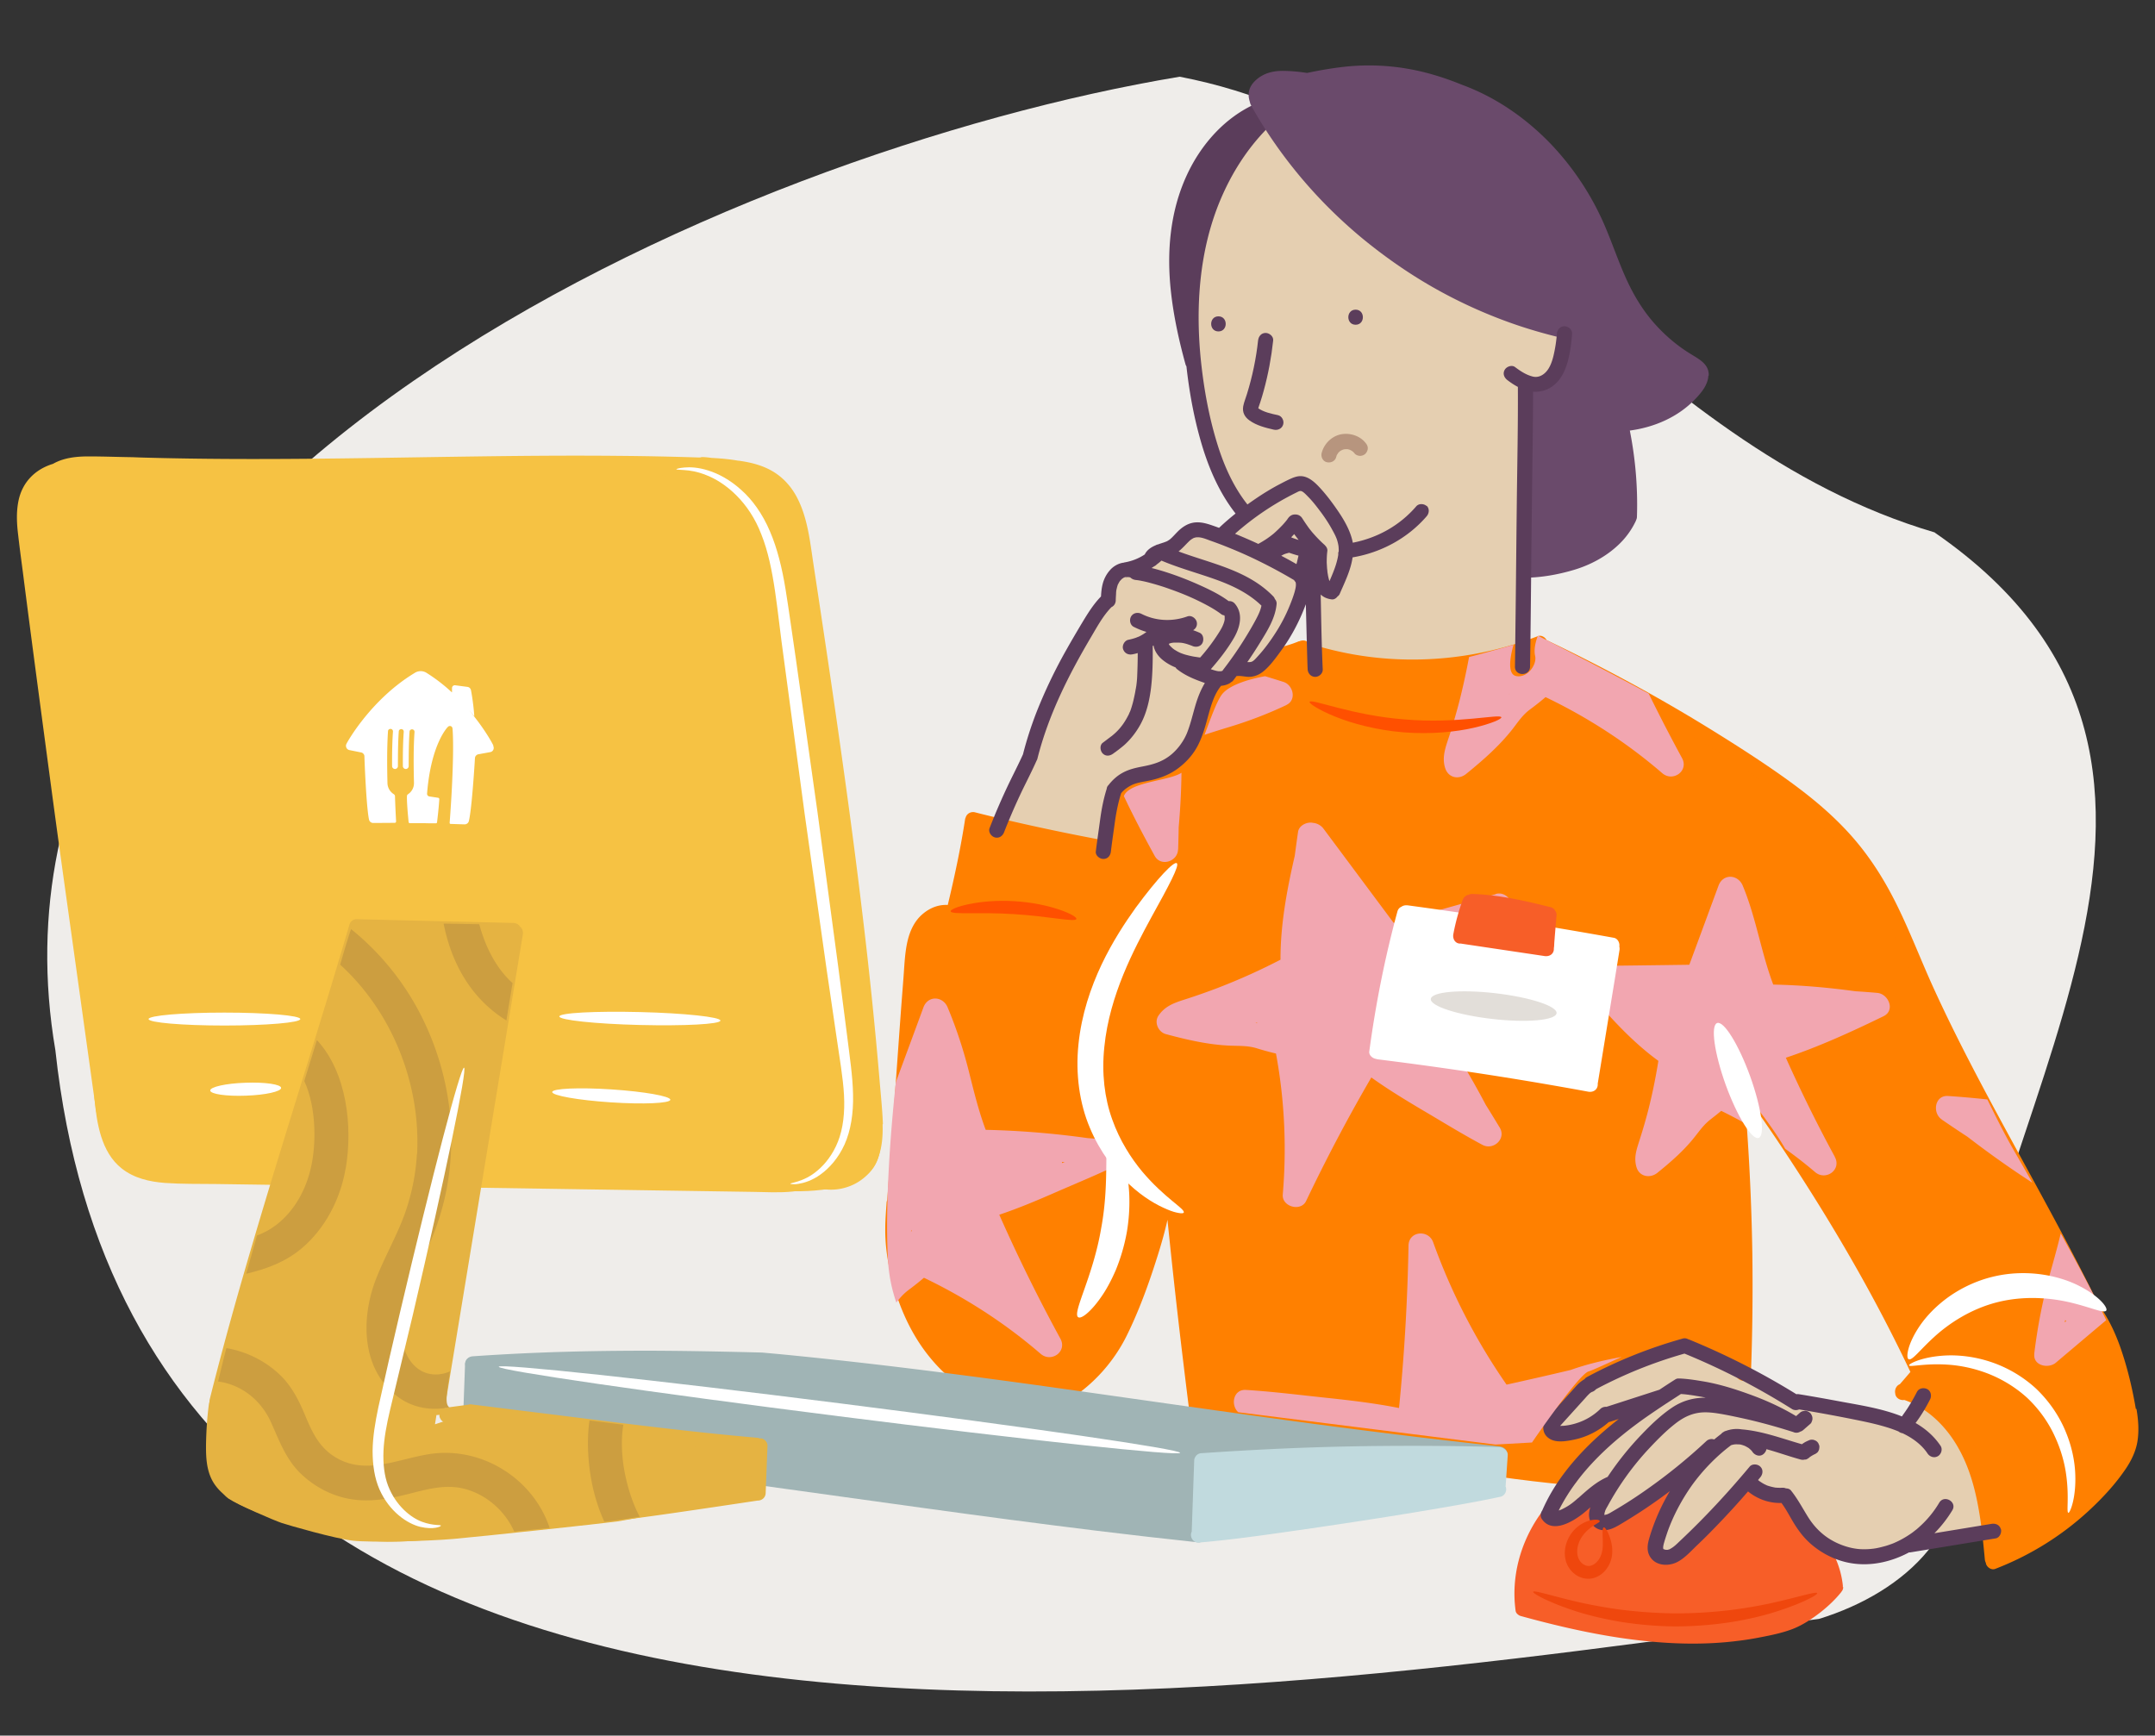 <svg xmlns="http://www.w3.org/2000/svg" viewBox="0 0 200 161.08"><rect x="0" y="0" width="200" height="161.08" fill="#333333" stroke="none"/><defs><style>.cls-1{fill:none}.cls-3{fill:#f2a6b0}.cls-4{fill:#f6c243}.cls-5{fill:#f75e28}.cls-6{fill:#fff}.cls-7{fill:#ef470d}.cls-8{fill:#e5cfb1}.cls-9{fill:#ff5000}.cls-11{fill:#e5b342}.cls-12{fill:#ff8000}.cls-13{fill:#a0b4b5}.cls-14{fill:#c1dade}.cls-16{fill:#cc9e40}.cls-18{fill:#5b3d5b}</style></defs><path d="M179.57 49.42c-28.09-8.28-41.85-36.89-70.09-42.3C67.88 14.04-3.75 45.35 5.14 97.48c8.3 76.88 109.48 59.97 163.69 52.77 8.02-2.48 14.83-8.63 12.48-17.64 1.3-28.15 30.13-61.17-1.75-83.18Z" style="fill:#efedea" id="BG_Strong"/><g id="Illustrations"><g id="Layer_4"><path class="cls-8" d="m184.58 142.18-6.52 1.07c-.43.07-3.95 1.51-5.1 1.22s-3.1-.41-3.73-1.16-2.81-3.44-2.84-3.49-.68-.97-.68-.97-1.36-.72-1.79-.61-1.87-.66-1.87-.66-2.22 2.63-3.43 3.76c-1.22 1.12-3.38 2.98-4.09 3.17s-.85.66-.85-.5.16-1.44.49-2.33.57-2.05 1.24-2.87 2.36-3.57 2.36-3.57-2.44 2.08-3.73 3c-1.3.92-2.78 2.05-3.72 2.38-.93.33-1.99 1.21-2.05.38s.4-1.47.6-2.14.89-1.9.89-1.9-1.56 2.08-2.68 2.73-2.38 1.42-2.89 1.18-.28-1.03-.28-1.03 2.05-3.26 2.76-3.96 3.49-3.24 3.49-3.24l2.74-2.52s-2.42.85-3.14 1.02-1.8.83-1.8.83-1.74 1.08-2.63 1.09-1.64-.31-1.28-.79 2.02-2.32 2.02-2.32l2.96-2.32s4.62-1.86 5.49-2.13 1.3-.77 2.02-.47c.72.3 5.04 2.3 5.84 2.73s4.29 2.48 4.29 2.48 6.71 1.11 7.17 1.22l3.02.72 1.51-2.06s2.23 1.27 3.15 2.72c.91 1.45 1.64 2.53 2.1 4.33s.97 5.02.97 5.02ZM141.29 60.42s-.06-12.51.04-12.76.24-11.98.24-11.98.66.24 1.66-.25 1.29-.89 1.51-1.8.45-2.64.45-2.64-5.82-1.88-7.81-2.89c-1.99-1.01-5.76-3.17-7.95-4.56-2.18-1.4-5.65-4.9-7.13-6.35-1.48-1.45-4.9-6.23-4.9-6.23s-2.12 2.02-2.77 3.55c-.65 1.52-2.57 5.2-2.98 6.56s-.74 4.8-.78 6.16.17 6.55.25 8.03c.08 1.49 1.34 5.86 1.97 7.75s2.46 4.65 2.46 4.65l-2.17 2.07s-2.05-.83-2.68-.48-1.45 1.4-2.07 1.63-1.1-.19-1.81.66-2.38.77-3.03 1.66c-.65.89-1 1.32-1 1.96s-1.43 2.51-2.06 3.59c-.63 1.08-3.54 6.57-4.24 8.24s-3.81 9.64-3.81 9.64l9.93 2.09s.1-1.78.37-3.04.37-1.67 1.15-2.57 2.51-1.02 3.66-1.66 2.16-1.27 2.63-2.24 1.06-2.97 1.29-3.66.26-2.04 1.18-2.36 1.17-1.04 1.75-1.06 1.41.16 2.18-.37.87-1.22 1.4-1.64c.93-.73 1.25-1.82 1.25-1.82s1.21-.62 1.16-1.12.15-1.88.15-1.88l.66-2.11.61 7.48 8.39.98c2.31.27 10.86-1.24 10.86-1.24Z"/></g><path class="cls-12" d="M138.82 137.02c2.29.33 4.59.6 6.9.82.38.04.7-.35.7-.7 0-.41-.32-.67-.7-.7-2.18-.21-4.36-.46-6.53-.77-.37-.05-.75.09-.86.49-.09.33.11.81.49.86Z"/><path class="cls-11" d="m44.21 109.54 13.61.2c1.28.02 13.52.26 15.15.19 1.64-.08 5.16-.37 6.03-.83s2.1-1.76 2.1-2.76-.34-5.64-.5-7.24-1.73-15.92-1.87-17.13-2.35-17.8-2.67-19.99-1.37-9.56-1.71-11.35c-.34-1.8-.8-4.48-2-5.36s-2.27-1.69-4.24-1.88c-1.97-.19-21.05-.5-23.06-.41s-23.9.23-24.91.41-11.65-.5-12.79-.31-2.87.36-3.72 1.41c-.84 1.04-1.56 2.42-1.3 4.63s2.33 18.07 2.33 18.07 3.07 22.42 3.27 23.8c.19 1.38 1.48 11.55 1.79 12.86.31 1.31.93 3 1.47 3.53s1.76.88 2.56 1.26c.79.37 4.29.53 5.02.54l7.27.1s-2.58 8.66-2.94 9.91-2.09 9.35-2.58 10.47c-.49 1.13-.9 4.91-.8 6s.62 2.84 1.48 3.42c.86.58 4.21 2.02 4.92 2.26.71.24 4.97 1.46 6.62 1.65 1.64.19 6.92.05 9.34-.16 2.42-.21 13.82-1.43 15.19-1.62 1.37-.19 13-2.58 13-2.58v-4.47l-26.56-3.09-3.34 1.12s1.35-8.48 1.42-8.85 2.43-13.78 2.43-13.78Z"/><path class="cls-4" d="M9.45 103.48c.33.72.36 3.3 2.07 4.6 1.71 1.29 3.83 1.4 5.27 1.45 1.44.05 10.95 0 15.95.09 5 .1 15.11.68 15.6.33s15.82.3 18.63.14c2.81-.16 9.91-.41 11.23-.48s3.24-.86 3.41-2.82c.16-1.95-.59-10.45-1.17-12.84-.59-2.38-1.92-16.23-2.39-18.89-.46-2.66-2.03-16.47-2.52-18.28-.49-1.82-.82-7.6-2.19-10.1s-2.27-2.64-3.62-2.96c-1.35-.31-6.31-.98-14.05-1.12-7.74-.14-39.72.18-44.29.35-4.57.17-6.2.03-7.76 1.52-1.55 1.49-1.53 2.39-1.36 4.02s1.17 12.12 1.72 15.75S7.2 86.7 7.47 89.71s1.97 13.76 1.97 13.76Z"/><path class="cls-13" d="M110.47 131.33c-1.51-.21-24.81-3.4-24.81-3.4l-14.97-1.64-16.24-.17-9.89.49c0-.36-.34-.69-.7-.67-.39.02-.69.31-.7.7l-.15 4.1c-.01.37.33.72.7.7.25-.01.46-.13.58-.32l25.98 3.02.15 2.33c-.29.03-.54.18-.63.49-.09.33.11.81.49.86 5.12.7 10.23 1.43 15.35 2.13 5.35.74 10.71 1.45 16.07 2.11 3.17.39 6.34.75 9.52 1.09.38.04.7-.35.7-.7 0-.04 0-.08-.01-.11 2.07-.23 8.76-.99 10.44-1.24 2-.3 16.65-2.89 16.65-2.89l.16-3.22s-27.18-3.46-28.7-3.67Z"/><path class="cls-18" d="M81.76 103.84c-.33-3.57-.68-7.14-1.06-10.71s-.75-6.88-1.16-10.32c-.41-3.44-.83-6.75-1.28-10.12-.45-3.37-.94-6.89-1.44-10.34s-1.04-7.04-1.58-10.56l-.21-1.35c-.06-.37-.53-.58-.86-.49-.4.11-.55.49-.49.86.55 3.52 1.08 7.04 1.6 10.57.5 3.41.98 6.82 1.44 10.23.46 3.41.88 6.68 1.28 10.03s.8 6.82 1.17 10.24c.37 3.42.73 7.06 1.07 10.6.04.45.09.91.13 1.36.03.38.3.7.7.7.35 0 .74-.32.7-.7Z"/><path class="cls-4" d="M80.24 102.66c.09.97.18 1.95.15 2.93 0 .2-.02.39-.04.59 0 .04 0 .09-.01.13-.01.11.02-.11 0 0-.02.1-.03.2-.06.3-.03.16-.08.32-.13.48-.01.04-.1.24-.03.09l-.12.24c-.03.06-.07.12-.11.18-.03.04-.15.19-.05.07-.11.12-.22.24-.34.34-.13.12.08-.05-.01.01-.03.02-.06.04-.1.07-.07.04-.13.09-.2.13-.08.05-.16.09-.25.13l-.12.06c-.13.06.08-.03-.07.03-.38.14-.76.26-1.15.35-.21.05-.41.09-.63.13-.1.02-.2.03-.3.05l-.19.03h-.07s.05 0 0 .01c-.89.11-1.78.16-2.68.15s-.9 1.39 0 1.4c.84.01 1.69-.03 2.53-.13.94-.11 1.89-.26 2.77-.6.82-.31 1.54-.74 2.04-1.47.46-.67.63-1.5.69-2.29.1-1.13-.02-2.28-.12-3.41-.03-.38-.3-.7-.7-.7-.35 0-.74.32-.7.7Z"/><path class="cls-4" d="M78.13 104.14c-.33-3.57-.68-7.14-1.06-10.71-.36-3.44-.75-6.88-1.16-10.32-.4-3.37-.83-6.75-1.28-10.12-.46-3.45-.94-6.89-1.44-10.34-.5-3.44-1.04-7.04-1.58-10.56l-.21-1.35c-.06-.37-.53-.58-.86-.49-.4.11-.55.49-.49.86.55 3.52 1.08 7.04 1.6 10.57.51 3.53.98 6.82 1.44 10.23.46 3.41.88 6.68 1.28 10.03.41 3.41.8 6.82 1.17 10.24.37 3.42.73 7.06 1.07 10.6.04.45.09.91.13 1.36.03.38.3.7.7.7.35 0 .74-.32.7-.7ZM25.64 108.56c-3.12-.05-6.24-.07-9.36-.14-1.28-.03-2.61-.12-3.73-.8-.1-.06-.2-.13-.31-.2-.17-.12.06.05-.04-.03-.04-.03-.08-.07-.13-.1-.2-.17-.37-.36-.53-.56.02.02.07.1 0-.01-.04-.05-.08-.11-.11-.16-.06-.09-.12-.19-.17-.28-.07-.12-.13-.24-.19-.36l-.06-.12c-.02-.04-.04-.08-.06-.13.03.06.02.05-.01-.03-.49-1.22-.67-2.5-.78-3.76-.03-.38-.3-.7-.7-.7-.35 0-.74.32-.7.7.21 2.3.6 5.04 2.54 6.57 1.15.91 2.59 1.23 4.02 1.34 1.56.11 3.14.08 4.7.1l5.62.08c.9.01.9-1.39 0-1.4Z"/><path class="cls-4" d="M76.61 102.95c.1 1.06.2 2.14.14 3.21 0 .11-.01.23-.03.34 0 0-.03.21-.01.1s-.02.1-.01.1c-.03.2-.08.39-.14.58-.03.08-.06.16-.08.24-.04.1.07-.15 0 .01-.02.03-.03.07-.05.1-.04.08-.09.16-.13.23l-.06.09-.06.09c.05-.06.06-.08.03-.04-.11.13-.23.25-.37.36.12-.1 0 0-.02.01-.06.04-.12.09-.19.12-.14.09-.28.17-.42.24-.45.22-1 .36-1.52.43-1.11.16-2.4.08-3.56.06-5.52-.08-11.04-.16-16.57-.25l-9.35-.14c-.9-.01-.9 1.39 0 1.4 5.7.09 11.4.17 17.1.26l8.6.13c2.34.03 5.16.33 7.04-1.38.75-.69 1.06-1.67 1.17-2.65.14-1.21.01-2.44-.1-3.64-.03-.38-.3-.7-.7-.7-.35 0-.74.32-.7.7Z"/><path class="cls-11" d="m43.73 112.29 4.61-25.7-15.8-.56-7.34 25.96 18.53.3z"/><path class="cls-4" d="M78.54 109.57c1.88-1.38 2.81-3.74 2.34-6.03-.14-.67-1.21-.67-1.35 0-.28 1.29-.69 2.56-1.24 3.76l1.28.54c.95-2.32 1.21-4.86.84-7.34-.06-.37-.53-.58-.86-.49-.4.11-.55.49-.49.86.33 2.23.01 4.52-.84 6.59-.13.32.11.71.41.83s.73.03.88-.29c.6-1.32 1.07-2.68 1.38-4.1h-1.35c.17.81.08 1.66-.24 2.5-.27.72-.84 1.49-1.46 1.94-.3.22-.46.61-.25.96.18.3.65.48.96.25ZM72.37 46.41c-.18-1.03-.9-1.99-1.83-2.46a.732.732 0 0 0-.54-.07c-.16.04-.34.17-.42.32-.17.32-.1.78.25.96.16.08.3.17.44.28l-.14-.11c.19.15.37.33.52.52l-.11-.14c.15.2.27.41.37.63l-.07-.17c.08.2.14.4.18.61.03.16.19.34.32.42.15.09.37.13.54.07s.33-.16.42-.32c.09-.18.11-.34.07-.54Z"/><path class="cls-11" d="M70.58 133.53a.85.85 0 0 0-.31-.09c-6.92-.6-13.8-1.52-20.69-2.37l-5.72-.71c-.05-.01-.1-.02-.15-.02-.08-.01-.16 0-.24.03l-2.17.29h-.02l2.81-17.05 2.84-17.21 1.59-9.65c.05-.28-.03-.57-.25-.74a.743.743 0 0 0-.6-.35l-11.36-.27-3.22-.08c-.15 0-.29.05-.41.14a.27.27 0 0 0-.08.07c-.03.03-.06.06-.08.1-.02.03-.03.06-.05.09-.01.02-.02.05-.03.07 0 .01-.01.02-.01.04-1.7 5.8-3.5 11.58-5.28 17.36-1.75 5.67-3.48 11.34-5.1 17.04-.91 3.21-1.78 6.43-2.59 9.67-.02.07-.02.15-.02.22-.03.08-.05.16-.06.25-.16 1.24-.24 2.48-.26 3.73-.01 1.15.04 2.34.61 3.37.5.89 1.33 1.54 2.22 2.02.96.52 2.01.91 3.04 1.3 1.99.74 4.03 1.31 6.11 1.74 1.56.33 3.15.53 4.75.56 2.12.03 4.24-.2 6.35-.41 3.82-.33 7.65-.67 11.46-1.1 3.29-.37 6.57-.81 9.84-1.29 2.27-.33 4.54-.67 6.81-1.01h.05c.39-.02.69-.31.7-.7l.17-4.38c.01-.35-.3-.68-.64-.7Zm-.91 4.46-5.82.87c-.89.13-1.77.26-2.66.38-.41.06-.81.11-1.22.17-.19.03-.39.05-.58.08-.11.01-.21.03-.32.04-.02 0-.16.02-.09.01s-.1.01-.12.01c-3.23.43-6.47.8-9.72 1.11-2.32.23-4.64.43-6.96.63-1.87.19-3.74.38-5.62.41-.73.01-1.47 0-2.2-.07-.36-.03-.72-.07-1.08-.11-.05 0-.12-.02-.14-.02-.1-.01-.2-.03-.29-.04-.19-.03-.38-.06-.57-.1-1.89-.34-3.79-.82-5.61-1.43-1.03-.34-2.14-.76-3.07-1.17-.83-.36-1.64-.76-2.24-1.39-.32-.34-.56-.76-.69-1.26-.14-.55-.16-1.11-.16-1.68 0-1.35.09-2.7.26-4.04v-.02c.01-.03.02-.05.03-.08 1.45-5.76 3.08-11.48 4.78-17.18 1.71-5.71 3.49-11.4 5.24-17.1.95-3.09 1.88-6.18 2.79-9.27l10.84.26 2.6.06-2.73 16.53-2.84 17.21-1.59 9.65c-.06.37.1.76.49.86.12.03.27.03.4-.01 0 .08 0 .15.02.22.06.17.16.33.32.42l.17.07c.12.03.25.03.37 0l2.04-.28c6.89.85 13.77 1.76 20.67 2.51 1.81.2 3.61.38 5.42.54l-.13 3.19Z"/><path class="cls-5" d="M171.03 147.3v-.15c-.32-2.98-2.19-5.34-4.49-7.14l-.82-1.17s-.59-.09-1.25-.24c-.63-.38-1.29-.73-1.95-1.06-.04-.22.05-.38.05-.38s-.11.1-.29.27c-.32-.11-.68-.02-.86.29a.72.72 0 0 0-.03.64c-.04.04-.07.08-.11.12-.65.75-2.14 2.34-2.98 3.2s-2.69 2.06-3.31 2.83-1.15-.28-1.29-.51.63-2.67.63-2.67.85-1.83 1.52-2.72 1.06-2.63 1.06-2.63-3.04 2.38-3.28 2.81-3.39 1.96-4.23 2.14-.97.23-1.2-.33 1.2-2.53 1.2-2.53-.99.23-1.21.72-2.64 1.77-3.22 2.03c-.25.11-.52.09-.75.02a.727.727 0 0 0-.34-.52c-.35-.2-.74-.06-.96.25-1.82 2.6-2.69 5.78-2.26 8.93.02.15.12.28.24.36.07.06.15.1.26.13 4.15 1.14 8.38 2.08 12.68 2.42 2.11.17 4.24.19 6.35 0 1.07-.1 2.13-.24 3.18-.45.99-.19 2.02-.4 2.97-.76.94-.36 1.83-.95 2.65-1.59.68-.54 1.32-1.14 1.87-1.82.01-.02.02-.03.03-.05.11-.12.18-.28.17-.45Z"/><path class="cls-5" d="M140.96 149.23c1.56 1.03 3.37 1.52 5.2 1.77 1.9.25 3.83.27 5.74.11s3.96-.52 5.87-1.09c1.91-.57 3.6-1.43 5.51-1.64 2.13-.24 4.33.08 6.39-.65.36-.13.6-.48.49-.86-.1-.35-.5-.62-.86-.49-1.74.61-3.59.42-5.4.54-.97.06-1.92.23-2.85.51s-1.8.63-2.7.93c-3.6 1.2-7.45 1.67-11.23 1.33-1.9-.17-3.82-.61-5.44-1.68-.32-.21-.78-.06-.96.25-.2.34-.07.75.25.96Z"/><path class="cls-5" d="M156.38 143.89c1.1 1.4 1.84 3.05 2.19 4.8.07.37.52.59.86.49.39-.11.57-.49.49-.86-.4-1.99-1.3-3.83-2.55-5.42-.23-.3-.75-.24-.99 0-.3.3-.23.69 0 .99ZM151.85 140.43c.75.32 1.46.71 2.13 1.17.14.1.38.11.54.07s.34-.17.42-.32c.19-.36.07-.74-.25-.96-.67-.46-1.38-.85-2.13-1.17-.18-.08-.34-.13-.54-.07-.16.04-.34.17-.42.32-.09.16-.13.36-.07.54.05.16.16.35.32.42ZM144.88 149.98c.02-3.32 1.32-6.6 3.56-9.08.26-.28.28-.71 0-.99-.26-.26-.74-.28-.99 0-2.49 2.74-3.95 6.36-3.97 10.07 0 .9 1.4.9 1.4 0Z"/><path class="cls-14" d="M101.83 106.96c.32 2.76.46 5.56.38 8.34a37.966 37.966 0 0 1-.21 3.2c-.02.16-.03.31-.05.47 0 .08-.02.15-.03.23 0 .05-.01.1-.02.15.01-.07 0 .01 0 .04-.17 1.19-.4 2.38-.82 3.52-.13.36-.23.58-.41.94-.17.34-.37.67-.6.97.01-.01.04-.05 0 .01-.03.04-.07.08-.1.12-.07.08-.13.15-.21.23-.06.06-.13.13-.19.18a.55.55 0 0 1-.09.07c-.01 0-.13.1-.06.05-.32.24-.56.36-.91.46-.87.24-.5 1.6.37 1.35 1.48-.42 2.5-1.67 3.14-3.02.55-1.17.88-2.42 1.1-3.7.51-2.94.57-5.96.46-8.94a56.35 56.35 0 0 0-.36-4.68c-.04-.38-.29-.7-.7-.7-.34 0-.75.32-.7.7Z"/><path class="cls-18" d="M113.08 30.76c.9 0 .9-1.4 0-1.4s-.9 1.4 0 1.4ZM125.81 30.14c.9 0 .9-1.4 0-1.4s-.9 1.4 0 1.4Z"/><path class="cls-12" d="M104.53 78.38s-.08-.02-.12-.02c-.03-.01-.07-.03-.11-.03-3.61-.64-7.2-1.37-10.77-2.2-1.02-.24-2.04-.48-3.05-.74-.37-.09-.76.12-.86.49-.02.04-.04.09-.05.14-.41 2.68-.98 5.34-1.61 7.97-.86-.05-1.66.27-2.33.84-.78.66-1.19 1.59-1.41 2.54-.24 1.05-.28 2.14-.36 3.22s-.17 2.19-.25 3.28c-.31 4.22-.6 8.44-.91 12.66l-.36 4.85a.76.76 0 0 0-.06.26c-.05.73-.11 1.47-.12 2.21v.16c-.02 1.37.16 2.74.46 4.07.61 2.68 1.69 5.32 3.37 7.51.91 1.18 1.98 2.28 3.27 3.04.78.46 1.49-.76.71-1.21-1.04-.61-1.9-1.48-2.66-2.41-.76-.93-1.41-2.04-1.93-3.14-.57-1.19-.98-2.45-1.3-3.73-.32-1.28-.52-2.67-.51-4.04v-.22c.32-4.11.61-8.22.9-12.33.29-4.1.57-8.19.9-12.29.08-.98.19-2.03.75-2.88.2-.31.51-.59.85-.79.2-.11.31-.15.56-.2 0 0 .06 0 .07-.01h.02c-.05.35.15.7.5.79.37.1.77-.12.86-.49.72-2.9 1.38-5.82 1.85-8.77 3.32.81 6.65 1.55 10 2.19.9.17 1.8.34 2.71.5-.42 2.61-.84 5.22-1.27 7.84-.06.37.1.76.49.86.34.09.8-.11.86-.49.47-2.86.92-5.72 1.39-8.58.06-.37-.1-.76-.49-.86ZM110.08 116.43c-.14-1.33-.28-2.67-.41-4-.04-.38-.3-.7-.7-.7-.22 0-.45.13-.59.31a.679.679 0 0 0-.39-.29c-.35-.1-.79.12-.86.49-.52 2.53-1.35 5.01-2.26 7.43a51.9 51.9 0 0 1-.69 1.73c-.01.02-.06.15-.06.15-.02.06-.05.11-.07.17-.06.13-.11.27-.17.4-.11.24-.21.48-.32.71-.42.9-.9 1.75-1.5 2.55-.96 1.3-2.17 2.46-3.54 3.32-.32.2-.45.63-.25.96s.64.46.96.25c2.26-1.42 4.14-3.53 5.33-5.93 1.13-2.29 2.02-4.73 2.79-7.16.38-1.19.73-2.39 1-3.61.45 4.44.94 8.88 1.48 13.31.16 1.33.32 2.66.49 3.99.05.38.29.7.7.7.34 0 .75-.32.7-.7-.59-4.69-1.14-9.38-1.63-14.08Z"/><path class="cls-12" d="M197.7 131.68c.03-1.63-.99-4.43-1.72-6.76s-2.6-5.02-4.41-8.53-4.52-8.38-6.99-12.73c-2.47-4.36-6.11-12.39-8.09-16.99-1.98-4.6-4.22-7.45-5.99-9.46-1.77-2.02-5.44-4.55-7.4-5.9-1.96-1.35-16.02-9.29-16.02-9.29l-4.81-1.96c-3.66 1.27-6.67 1.24-11.84 1.61-5.17.37-9.54-1.54-9.54-1.54l-3.1.68s-.99.97-1.42 1.38c-.43.41-1.76-.04-2.41.56-.65.6-1.1.46-1.63 1.23-.53.77-.87 2.3-1.12 3.27-.25.97-1.23 2.61-1.67 3.05s-2.95 1.45-3.89 1.7-1.71.75-2.19 1.54-.88 5.21-.88 5.21l-12.29-2.66-1.74 8.46s-1.99.51-2.61.98c-.61.48-.56.73-.9 1.53-.34.79-.67 6.15-.81 7.94s-.73 10.26-.91 12.76c-.18 2.5-.47 6.53-.15 9.59.31 3.06 1.63 4.97 2.86 7.15s3.46 3.98 3.46 3.98l8.25.79s1.29-.04 1.45-.53 3.15-2.56 3.67-3.26c.52-.7 2.54-5.25 3.29-6.86.66-1.42 1.43-5.11 1.61-5.97.26.12.53.24.8.34.11.04.22.04.33.01l.27 1.34 2.06 16.75 16.23 2.29 12.2 1.45-.64 1.55 6.32.81s2.44-2.63 2.97-3.28 5.04-3.55 5.31-3.77-3.85 1.01-4.46 1.24-2.02 1.36-3.07 1.61-1.86.2-2.02-.71c-.16-.91 1-1.17 2.02-2.32 1.03-1.15 2-1.57 3.45-2.52 1.45-.95 7.02-2.41 7.02-2.41l5.2 2.41s.14-11.87.06-14.98c-.08-3.11-.89-13.38-.89-13.38s7.53 10.93 9.68 14.42c2.16 3.49 7.48 13.94 7.48 13.94l-1.56 1.73s1.87.96 2.49 1.07 2.92 3.22 3.59 4.34c.67 1.12 1.71 4.72 1.87 6.77s.48 3.6.48 3.6 4.57-2.3 6-3.6c1.42-1.31 4.49-3.82 5.76-5.46 1.26-1.64.99-2.56 1.02-4.19Z"/><path class="cls-12" d="M117.94 61.85c-.04.02-.05.02 0 0ZM120.54 59.5c.04-.02.05-.02 0 0Z"/><path class="cls-12" d="M198.22 130.76c-.3-1.76-.71-3.53-1.27-5.22-.52-1.6-1.22-3.14-2.21-4.49v-.02c-2.47-5.03-5.19-9.94-7.87-14.86-2.64-4.84-5.26-9.7-7.54-14.73-1.1-2.44-2.06-4.95-3.24-7.35-1.19-2.44-2.64-4.73-4.47-6.74-1.83-2.01-3.84-3.62-5.98-5.15-2.14-1.53-4.5-3.04-6.81-4.47-4.46-2.76-9.05-5.27-13.76-7.58-.51-.25-1.02-.49-1.53-.74-.15-.28-.5-.49-.81-.37-5.39 2.09-11.35 2.7-17.05 1.71-1.42-.25-2.82-.59-4.19-1.03-.23-.3-.57-.34-.91-.2h-.04c-.04.01-.08.03-.12.05l-.24.09c-.13.05-.27.1-.4.14-.24.08-.49.15-.74.22-.61.17-1.2.38-1.79.63-.15.06-.28.27-.32.42-.05.17-.03.39.07.54.23.35.59.4.95.25h.02c.05-.02.09-.04.14-.06l.24-.09c.13-.05.27-.1.4-.14.24-.08.49-.15.74-.22.42-.12.84-.25 1.24-.41 5.64 1.86 11.77 2.14 17.57.88 1.49-.32 2.96-.76 4.39-1.29 4.68 2.25 9.28 4.67 13.74 7.36 2.3 1.39 4.58 2.83 6.81 4.33 2.15 1.45 4.24 3 6.11 4.8 1.9 1.83 3.46 3.9 4.73 6.21 1.27 2.31 2.29 4.86 3.35 7.33 2.15 4.98 4.7 9.79 7.28 14.55 2.38 4.4 4.82 8.77 7.11 13.21-1.74-1.06-3.81-1.56-5.83-1.04-1.69.43-3.29 1.49-4.53 2.68-1.24 1.2-2.14 2.63-2.3 4.31-.03.28-.02.56 0 .83-.3.35-.6.7-.89 1.05-2.2-4.62-4.67-9.11-7.32-13.49-2.87-4.73-5.95-9.32-9.19-13.8-1.8-2.5-3.66-4.96-5.56-7.38-.23-.3-.75-.24-.99 0-.3.3-.23.69 0 .99 1.72 2.19 3.4 4.42 5.03 6.67.36 3.65.62 7.32.79 10.99.17 3.68.24 7.37.21 11.06-.02 2.09-.07 4.18-.14 6.26-.01.38.33.7.7.7.39 0 .69-.32.7-.7.14-3.7.18-7.41.13-11.11-.06-3.69-.21-7.37-.46-11.05-.09-1.3-.2-2.6-.31-3.91.99 1.4 1.96 2.8 2.92 4.22 3.02 4.49 5.96 9.23 8.6 14.05 1.38 2.52 2.69 5.08 3.92 7.68-.32.38-.65.76-.98 1.14-.33.12-.5.51-.43.84.01.16.07.31.2.43.17.16.42.23.64.19 1.84.63 3.38 1.98 4.48 3.59 1.39 2.04 2.06 4.37 2.47 6.81.25 1.46.39 2.94.53 4.42.01.11.05.22.1.32v.05c.09.34.51.63.86.49 3.22-1.24 6.17-3.07 8.7-5.41 1.26-1.17 2.47-2.47 3.43-3.9.51-.76.92-1.61 1.07-2.52.16-1.01.08-2.02-.09-3.02Zm-1.77 4.13c-.73 1.38-1.87 2.59-2.97 3.68-2.23 2.22-4.85 4-7.74 5.27-.09.04-.18.08-.27.11-.48-4.9-1.29-10.22-5.25-13.57a9.913 9.913 0 0 0-2.43-1.52c.86-1.01 1.68-2.04 2.56-3.03.06-.06.1-.14.13-.22v-.02c0-.02.01-.03.02-.05.04-.12.05-.25.02-.37v-.03c0-.05-.01-.11-.01-.16 0-.08 0-.16-.01-.24 0-.15 0-.4.02-.49.03-.27.14-.66.25-.97.1-.26.28-.61.46-.9.19-.31.37-.55.6-.81.98-1.14 2.25-2.08 3.66-2.65s2.75-.55 4.15-.06c1.31.46 2.51 1.33 3.46 2.4.14.16.27.31.39.48v.02c.03.06.07.11.11.15 1.71 2.3 2.43 5.34 3.02 8.13.18.86.36 1.72.36 2.6 0 .8-.17 1.56-.55 2.27Zm-15.91-9.74Z"/><path class="cls-18" d="M105.57 53.91s-.06 0 0 0ZM104.33 53.68c.02 0 .03-.01.04-.02-.01 0-.02 0-.03.01Z"/><path class="cls-18" d="M132.43 46.99c-.25-.25-.74-.29-.99 0-1.54 1.79-3.6 2.93-5.89 3.38-.21-1.13-.86-2.21-1.51-3.14-.43-.62-.89-1.23-1.39-1.79-.5-.56-1.15-1.24-1.94-1.25-.4 0-.76.16-1.12.33-.34.16-.67.34-1 .51-.63.34-1.24.71-1.84 1.11-.33.22-.66.45-.98.68-1.34-1.69-2.23-3.73-2.85-5.8-.73-2.4-1.18-4.9-1.45-7.39-.54-5.1-.19-10.42 1.83-15.17 1.03-2.42 2.46-4.67 4.3-6.53.41-.41.15-.97-.26-1.14.3-.18.36-.64.2-.93-.21-.36-.61-.41-.96-.25-2.91 1.28-5.14 3.82-6.45 6.68-1.55 3.37-1.86 7.11-1.46 10.77.25 2.28.74 4.53 1.35 6.74.02.08.05.14.09.2.25 2.26.65 4.51 1.26 6.69.69 2.49 1.7 4.93 3.3 6.97-.52.42-1.04.86-1.53 1.33-.12-.04-.24-.09-.36-.13-.6-.21-1.23-.44-1.89-.37-.57.06-1.04.34-1.46.72-.16.15-.31.31-.46.47-.09.09-.17.18-.26.26-.04.03-.07.07-.11.1 0 0-.12.09-.11.08-.09.06-.17.11-.27.15-.01 0-.02 0-.03.01-.06.02-.13.05-.19.07-.18.06-.35.11-.53.18-.08.01-.15.04-.22.08-.43.18-.81.44-1.01.85-.56.37-1.19.62-1.88.74-.04 0-.07.02-.1.03h-.05c-.46.08-.9.34-1.2.69-.33.37-.56.82-.68 1.3-.09.36-.13.75-.15 1.14-.77.79-1.33 1.74-1.89 2.67-.45.76-.9 1.52-1.33 2.29a46.44 46.44 0 0 0-2.8 5.87c-.48 1.25-.89 2.52-1.22 3.82-.4.89-.85 1.76-1.28 2.65a59.8 59.8 0 0 0-1.82 4.2c-.14.35.15.77.49.86.4.11.73-.14.86-.49.52-1.33 1.09-2.64 1.71-3.93.44-.9.9-1.8 1.31-2.72a.51.51 0 0 0 .07-.17c1.02-4.05 2.89-7.76 5.01-11.34.56-.95 1.09-1.93 1.86-2.72.24-.11.39-.34.4-.63 0-.21.02-.42.03-.63 0-.05 0-.1.01-.16v-.05c.02-.08.01-.07 0 .03 0-.08.03-.2.05-.28.02-.1.05-.2.08-.3.01-.03.02-.07.04-.1.04-.07.08-.15.12-.22.02-.03.04-.07.07-.1.06-.06.11-.12.17-.18.02-.01.06-.04.07-.05.03-.02.07-.04.1-.06h-.03s.02 0 .04-.01c.06-.03.05-.02.03-.01.03-.01.06-.03.09-.04h.29c.04 0 .1.01.13.02.02 0 .05.01.07.02.13.13.31.21.51.23s.1.01.15.02h-.03.05c.13.02.26.04.39.07.26.05.51.11.76.18.6.16 1.19.34 1.77.55 1.2.42 2.23.85 3.37 1.45.51.27 1.01.56 1.47.91.08.06.18.09.28.1 0 .04.02.08.03.07V57.5l-.03.15c-.11.41-.29.72-.53 1.1-.51.8-1.08 1.56-1.71 2.27h-.05c-.16-.02-.32-.05-.48-.07-.3-.05-.59-.12-.88-.2-.13-.04-.27-.09-.4-.14-.01 0-.13-.06-.15-.07-.07-.03-.14-.07-.21-.11-.07-.04-.13-.08-.2-.12-.02-.01-.13-.09-.14-.1-.1-.08-.19-.17-.28-.26l-.06-.06-.01-.02c-.02-.04-.04-.07-.06-.11l.06-.03c.05-.02.11-.04.16-.05 0 0 .05-.01.09-.02.03 0 .15-.02.17-.02h.28c.09 0 .19 0 .28.01.04 0 .08 0 .12.01h.04c.18.03.36.07.54.13.09.03.17.06.26.09.03.01.05.02.06.02.03.01.06.03.1.04.33.16.77.1.96-.25.16-.31.1-.8-.25-.96-.2-.09-.4-.17-.61-.24.27-.16.42-.46.33-.79-.1-.34-.5-.62-.86-.49-1.42.51-2.95.43-4.27-.24-.34-.17-.76-.09-.96.25-.18.31-.09.79.25.96.38.19.77.35 1.18.47-.02.01-.03.02-.05.04-.04.03-.09.06-.13.09-.1.07-.2.13-.31.19-.1.06-.2.11-.31.15 0 0-.02 0-.02.01h-.01l-.15.06c-.23.08-.46.14-.7.19-.36.07-.6.53-.49.86.13.39.48.56.86.49.17-.03.34-.07.5-.12 0 .71-.02 1.41-.05 2.12-.01.3-.04.6-.08.9 0 .04-.01.07-.02.11-.01.08-.02.15-.04.23-.03.18-.06.36-.1.54-.07.33-.14.66-.24.98-.04.15-.09.29-.14.44l-.06.15c.01-.04-.07.14-.08.18-.32.64-.65 1.15-1.13 1.63-.11.11-.22.21-.34.31-.05.04-.1.09-.16.13-.03.02-.11.08-.12.09-.23.17-.46.35-.69.52-.3.23-.24.75 0 .99.3.3.69.23.99 0-.11.09-.01.01.04-.03.04-.03.08-.06.13-.09.11-.08.21-.16.32-.24.24-.19.48-.37.7-.59.53-.51.98-1.12 1.33-1.76.68-1.25.94-2.74 1.05-4.15.08-1.02.09-2.06.08-3.08v-.03c.03-.02.05-.04.08-.05.07.48.38.93.75 1.26.39.34.83.59 1.3.78.03.06.07.11.12.15.69.55 1.48.89 2.31 1.19.09.03.19.07.28.1-.36.6-.62 1.24-.83 1.92-.28.91-.48 1.86-.84 2.75-.31.75-.87 1.51-1.51 2.02-.79.63-1.62.87-2.61 1.06-.63.12-1.25.26-1.82.57-.54.29-.96.68-1.33 1.15l-.01.01c-.02.02-.04.05-.06.07-.06.08-.09.17-.1.27-.28.89-.46 1.79-.59 2.72-.14 1.03-.29 2.05-.42 3.09-.05.38.36.7.7.7.42 0 .66-.32.7-.7.11-.93.26-1.91.38-2.8.12-.84.3-1.75.57-2.6.25-.31.59-.56.97-.75.45-.22.98-.29 1.47-.39 1-.19 1.96-.52 2.79-1.13s1.49-1.35 1.94-2.26.68-1.83.94-2.77c.26-.94.56-1.94 1.17-2.67.26-.02.52-.09.77-.22.05-.03.1-.06.14-.11.07-.03.14-.08.19-.14.11-.14.22-.28.32-.43h.02c.33-.06.78.07 1.15.07.5-.01.93-.19 1.32-.5.64-.52 1.16-1.26 1.64-1.91.97-1.32 1.74-2.79 2.31-4.33.04 1.4.07 2.8.11 4.2.02.61.03 1.23.06 1.84.02.38.31.7.7.7.37 0 .72-.32.7-.7-.11-2.31-.14-4.63-.19-6.94.28.26.62.4 1.02.45.21.03.42-.1.55-.28a.51.51 0 0 0 .19-.22c.47-1.09 1.03-2.21 1.2-3.4 2.64-.44 5.12-1.78 6.87-3.81.25-.29.28-.71 0-.99Zm-27.97 6.64s.07-.02.08 0h-.08Zm4.01 6.18s-.02-.04 0 0Zm.01.02Zm5 2.4s0 .01-.01.02c-.01 0-.02 0-.03.01s-.02 0-.02.01c-.04.01-.08.02-.11.03h-.13c-.05 0-.1 0-.15-.01-.01 0-.17-.03-.19-.04-.16-.04-.31-.09-.47-.14.79-.9 1.54-1.86 2.14-2.89.58-1 .91-2.28.06-3.23a.679.679 0 0 0-.54-.2c-.89-.66-1.92-1.14-2.93-1.59-1.23-.54-2.49-1.01-3.79-1.37-.14-.04-.29-.08-.44-.11.08-.05.16-.1.24-.16a.66.66 0 0 0 .24-.17c.15-.11.3-.23.44-.36 1.65.7 3.39 1.16 5.08 1.77 1.53.55 3.03 1.27 4.2 2.41-.08.44-.3.88-.51 1.28-.3.56-.62 1.11-.96 1.66-.65 1.06-1.36 2.08-2.12 3.06Zm6.69-7.36c-.13.46-.3.91-.48 1.35-.34.84-.77 1.67-1.26 2.44s-1.03 1.52-1.65 2.2c-.15.16-.3.35-.48.48-.09.07-.21.11-.36.11h-.18c.38-.54.74-1.1 1.09-1.66.73-1.19 1.51-2.37 1.63-3.75a.602.602 0 0 0-.16-.44.674.674 0 0 0-.17-.27c-2.37-2.42-5.71-3.01-8.77-4.15.27-.22.51-.47.76-.73.13-.13.26-.27.41-.38 0 0 .13-.08.16-.1.03-.02.06-.03.1-.05.02 0 .14-.04.16-.04.47-.08.99.17 1.42.32.54.19 1.07.39 1.61.61 1.02.41 2.03.86 3.01 1.35 1.05.52 2.08 1.08 3.09 1.68.04.07.09.13.14.19.07.25.01.52-.07.83Zm.16-2.51c-.47-.27-.94-.53-1.42-.78.09-.05.18-.1.27-.14.15-.06.31-.1.46-.14.29.1.57.19.87.27-.06.26-.12.53-.19.79Zm.18-2.25c-.23-.07-.46-.15-.68-.24.09-.1.19-.2.28-.3.13.18.27.36.41.54Zm.96-1.05s-.02-.02 0 0Zm2.73 2.19v.15c0 .05 0 .1-.01.15 0-.05 0-.04 0 0-.05.31-.13.61-.22.9-.16.5-.37.99-.58 1.48-.01-.03-.03-.06-.03-.07-.03-.09-.05-.17-.07-.26-.04-.16-.06-.32-.09-.48 0-.05-.01-.07-.01-.07v-.07l-.03-.25-.03-.51c0-.36.01-.73.06-1.09.02-.19-.08-.38-.22-.51 0 0-.01-.02-.02-.03-.43-.38-.82-.79-1.19-1.22l-.24-.3a.555.555 0 0 0-.06-.08c-.04-.06-.08-.11-.12-.17-.17-.24-.33-.48-.49-.73a.735.735 0 0 0-.66-.34c-.25-.01-.48.12-.64.34s-.05.06-.07.1l-.01.02c-.06.07-.11.14-.17.21-.11.13-.22.26-.34.38-.24.25-.49.49-.75.72-.06.05-.12.1-.19.15-.03.03-.07.05-.1.08-.14.1-.27.2-.41.29-.24.16-.48.3-.73.44-.71-.33-1.43-.64-2.16-.94a25.68 25.68 0 0 1 5.62-3.79c.21-.1.39-.23.56-.16.2.08.43.34.59.5.44.44.81.93 1.18 1.42.41.55.79 1.13 1.11 1.73.14.25.27.5.37.76.09.24.17.6.18.76s.02.31.01.46Z"/><path class="cls-13" d="M139.17 134.24c-4.74-.51-9.47-1.08-14.19-1.69-4.48-.58-8.95-1.2-13.42-1.83-4.36-.61-8.73-1.24-13.09-1.85a819.6 819.6 0 0 0-13.07-1.74c-4.34-.54-8.69-1.03-13.04-1.45l-1.65-.15h-.03c-3.5-.09-7-.16-10.5-.17-3.44 0-6.88.05-10.31.19-2 .08-4 .19-6 .33-.38.03-.7.3-.7.7 0 .36.32.73.7.7 3.5-.24 7.01-.4 10.52-.47 3.44-.07 6.88-.06 10.31-.01 2 .03 4 .08 6 .13 4.38.4 8.76.88 13.13 1.42 4.3.52 8.59 1.09 12.88 1.69 4.29.59 8.71 1.23 13.07 1.84 4.52.64 9.03 1.27 13.55 1.86 4.52.59 9.35 1.19 14.03 1.71.61.07 1.21.13 1.82.2.38.04.7-.35.7-.7 0-.41-.32-.66-.7-.7Z"/><path class="cls-14" d="m139.73 137.99.2-2.93c.02-.24-.14-.48-.35-.6a.804.804 0 0 0-.42-.16c-3.6-.1-7.2-.13-10.8-.1s-7.16.13-10.74.31c-2.03.1-4.06.22-6.08.36h-.01c-.24 0-.44.12-.56.29-.08.11-.14.25-.14.4l-.23 6.6c-.05.09-.07.19-.07.31 0 .36.32.73.7.7 3.52-.3 7.02-.83 10.51-1.33 4.18-.61 8.36-1.26 12.53-1.98 1.67-.29 3.34-.59 5-.95.37-.08.59-.51.49-.86 0-.02-.01-.04-.02-.06Z"/><path class="cls-4" d="M76.54 110.11c1.42-.77 2.33-2.21 2.75-3.73.5-1.85.29-3.79.1-5.66-.4-3.93-.84-7.86-1.32-11.78-.48-3.92-1-7.89-1.55-11.83-.55-3.92-1.14-7.82-1.76-11.73s-1.29-7.8-1.99-11.69c-.09-.48-.17-.96-.26-1.44-.07-.37-.52-.59-.86-.49-.39.11-.56.49-.49.86.69 3.82 1.35 7.64 1.97 11.46s1.21 7.66 1.76 11.5c.55 3.81 1.06 7.63 1.54 11.45.48 3.82.93 7.7 1.33 11.56.2 1.88.51 3.8.43 5.69-.06 1.49-.48 3-1.55 4.04-.25.24-.49.41-.81.59-.79.43-.09 1.64.71 1.21Z"/><path class="cls-4" d="M81.94 104.32c-.05-1.28-.18-2.55-.29-3.83-.45-5.37-1.01-10.73-1.66-16.08-.64-5.37-1.37-10.73-2.13-16.08-.76-5.34-1.56-10.67-2.37-16-.32-2.11-.54-4.34-1.57-6.25-.51-.94-1.24-1.75-2.15-2.3-.97-.59-2.09-.87-3.2-1.02-.04 0-.07 0-.11-.01-.79-.14-1.6-.21-2.41-.25-.28-.04-.56-.07-.83-.08-.08 0-.16.01-.23.04h-.13c-2.43-.08-4.86-.13-7.29-.15-4.88-.05-9.76 0-14.64.07-4.88.07-9.72.16-14.58.2s-9.72.03-14.58-.1c-.51-.01-1.03-.03-1.54-.05h-.07c-1.31-.02-2.63-.07-3.94-.07-1.13 0-2.31.12-3.3.69-1.71.52-2.89 1.76-3.22 3.51-.2 1.04-.14 2.09-.01 3.13.13 1.16.29 2.32.44 3.47.29 2.29.59 4.59.89 6.88.58 4.41 1.17 8.82 1.76 13.24s1.18 8.61 1.78 12.91c.6 4.3 1.25 8.99 1.88 13.49.16 1.16.32 2.31.49 3.47.05.38.53.58.86.49.4-.11.54-.49.49-.86-.62-4.47-1.25-8.94-1.87-13.41-.59-4.25-1.18-8.49-1.76-12.74-.58-4.22-1.15-8.45-1.71-12.67-.59-4.49-1.17-8.98-1.74-13.47-.21-1.68-.63-3.93.69-5.27.35-.36.78-.6 1.24-.77.12 0 .24-.03.35-.09l.06-.03c.79-.2 1.66-.22 2.45-.21 2.28.04 4.56.12 6.84.15s4.73.03 7.1.03c4.71-.02 9.42-.09 14.12-.17 4.71-.07 9.42-.14 14.12-.13 2.37 0 4.73.02 7.1.07 2.18.04 4.39.01 6.55.26.93.1 1.89.3 2.75.69.41.18.8.4 1.16.66.18.13.35.27.57.49.09.09.17.19.26.29.01.02.02.03.03.03 0 0 .01.02.02.03l.15.21c.15.24.29.49.4.75 0 .01.04.1.05.12.03.07.05.14.08.21.06.16.11.32.16.48.11.36.19.72.27 1.08.19.89.32 1.79.44 2.68.05.38.53.58.86.49.05-.01.1-.03.14-.05.12.72.23 1.45.36 2.17.07.37.52.59.86.49.16-.04.28-.13.36-.25.04.2.08.4.11.6a160.67 160.67 0 0 1 1.01 6.26c.04.31.09.62.13.93.01.1.03.21.04.31v.04c.03.2.05.4.08.61.14 1.04.26 2.09.37 3.14-.04.17-.05.35-.02.54.34 2.27.66 4.53.97 6.8.08.56.15 1.12.23 1.68l.06.42c0 .07.02.14.03.21.03.21.01.08 0 .03l.12.89c.15 1.14.3 2.27.44 3.41.58 4.55 1.11 9.09 1.6 13.65.27 2.56.53 5.12.78 7.68.05.55.45 1.08 1.05 1.05.23-.01.48-.1.67-.25.06.68.1 1.37.1 2.05 0 .97-.14 2.02-.75 2.81-.52.68-1.34 1.12-2.18 1.24-.38.06-.78.03-1.15-.06-.88-.21-1.25 1.14-.37 1.35 2.03.49 4.32-.49 5.25-2.4.53-1.1.64-2.32.6-3.53Zm-10.5-58.91s.02.02.03.02c0 0 .01.01.03.02.13.1.25.21.36.32l.03.03h-.02c-.3.1-.53.3-.65.56-.17-.4-.38-.79-.64-1.15-.13-.18-.28-.37-.44-.54.39.17.77.36 1.12.61.06.04.12.09.18.13Z"/><path class="cls-18" d="M116.76 31.59c-.18 1.68-.53 3.35-1.03 4.97-.11.38-.28.76-.35 1.14-.1.56.13 1 .58 1.32.67.48 1.49.68 2.27.86.37.08.76-.11.86-.49.1-.35-.12-.78-.49-.86-.65-.14-1.32-.28-1.86-.66-.17-.12-.04-.04-.03-.01.04.17.03.15.06.05.05-.18.12-.36.18-.54.12-.37.23-.73.33-1.1.42-1.53.71-3.09.88-4.67.04-.38-.35-.7-.7-.7-.41 0-.66.32-.7.7Z"/><path d="M124 42.44c.01-.05.06-.15.06-.2-.04.1-.05.12-.03.07 0-.01.01-.03.02-.04.01-.03.03-.06.05-.09.03-.05.1-.12.11-.17-.01.04-.1.12-.02.03.02-.03.04-.05.07-.07.05-.05.1-.09.15-.14-.04.04-.12.09-.03.03.03-.02.06-.04.09-.05s.06-.03.09-.05c.08-.04.08 0-.04.01.06 0 .13-.05.2-.06.03 0 .06-.01.08-.02.15-.03-.17 0-.02 0h.3c-.18 0-.09-.01-.02 0 .06.01.13.03.19.05.03 0 .07.04.1.04a.752.752 0 0 1-.07-.03l.04.02c.06.03.13.07.19.11.11.08-.02 0-.02-.02 0 .02.07.06.08.07.06.05.11.11.16.17.1.13.34.21.5.21.17 0 .38-.08.5-.21s.21-.31.21-.5c0-.2-.08-.34-.21-.5-.55-.69-1.53-.97-2.37-.77-.84.21-1.49.9-1.7 1.71-.09.36.11.78.49.86s.77-.11.86-.49Z" style="fill:#b7957e"/><path d="M158.58 34.87c.05-1.01-.79-1.48-1.53-1.93-1.34-.8-2.52-1.8-3.56-2.98-1.05-1.2-1.88-2.58-2.55-4.05-.73-1.61-1.29-3.28-1.98-4.9a25.743 25.743 0 0 0-4.94-7.55c-2.07-2.18-4.56-4-7.33-5.19-.36-.16-.73-.3-1.1-.44-1.46-.59-2.97-1.07-4.52-1.37-2.06-.4-4.15-.49-6.23-.27-1.19.13-2.36.33-3.53.58-.71-.11-1.42-.18-2.14-.19-.97-.02-1.86.18-2.6.84-.29.26-.55.6-.64.99-.09.37-.04.72.07 1.06.01.08.04.16.08.25.02.03.04.06.05.09v.01s.01.01.01.02c1.32 2.36 2.87 4.58 4.61 6.65 1.75 2.08 3.69 3.99 5.79 5.72 2.13 1.74 4.4 3.31 6.8 4.65 2.4 1.34 4.93 2.46 7.53 3.34 1.4.47 2.82.87 4.25 1.2-.11.66-.34 1.95-.56 2.53-.31.79-.75 1.27-1.34 1.51-.59.24-1.66.51-1.66.51v16.27h-.14c-.9 0-.9 1.41 0 1.4 1.57 0 3.19-.29 4.69-.74 1.52-.46 2.95-1.23 4.1-2.32.67-.63 1.23-1.4 1.62-2.24 0-.02.01-.04.02-.06.04-.09.07-.19.07-.3.09-2.68-.14-5.37-.66-8 2.26-.3 4.45-1.24 6.04-2.89.58-.6 1.2-1.33 1.25-2.2Z" style="fill:#6a4a6b"/><path class="cls-18" d="M145.19 30.28c-.4 0-.67.32-.7.7-.05.69-.16 1.38-.32 2.06-.14.57-.35 1.13-.71 1.5-.32.33-.74.52-1.2.41-.61-.15-1.13-.49-1.65-.88-.3-.23-.79-.05-.96.25-.21.36-.05.73.25.96.3.23.63.45.97.63.02 3.58-.06 7.17-.1 10.75-.04 3.41-.07 6.82-.11 10.23l-.06 4.99c-.01.9 1.39.9 1.4 0 .05-3.15.08-6.3.11-9.45.03-3.2.07-6.4.11-9.61.03-2.16.06-4.31.06-6.47a2.7 2.7 0 0 0 2.07-.72c.59-.54.93-1.3 1.14-2.05.23-.84.35-1.73.41-2.6.03-.38-.34-.7-.7-.7ZM163.2 137.41h-.01.01zM185.69 141.92c-.11-.4-.49-.55-.86-.49l-5.3.87a11.4 11.4 0 0 0 1.66-2.13c.47-.77-.74-1.48-1.21-.71a9.493 9.493 0 0 1-1.86 2.26c-.11.1-.22.2-.34.29s-.15.12-.31.24c-.44.31-.9.59-1.39.82-.06.03-.11.05-.17.08-.01 0-.1.04-.11.05-.1.04-.19.08-.29.11-.24.09-.48.17-.73.23a7.4 7.4 0 0 1-.64.15c-.1.02-.21.03-.31.05-.07 0-.13.01-.2.02-.36.03-.73.04-1.09.01-1.18-.1-2.47-.63-3.39-1.41-.62-.52-1.06-1.08-1.47-1.76-.47-.77-.89-1.55-1.46-2.26-.11-.14-.29-.2-.47-.2a.684.684 0 0 0-.29-.06c-.14 0-.27.01-.41 0-.06 0-.13 0-.19-.01h-.07c-.27-.05-.53-.11-.78-.2-.02 0-.03-.01-.05-.02a2.45 2.45 0 0 0-.17-.08c-.12-.06-.24-.13-.36-.21-.06-.04-.11-.07-.16-.11-.02-.01-.03-.02-.05-.04.03.02.05.04 0 0 0 0-.02-.01-.03-.02 0 0 .02.01.02.02l-.05-.05c.07-.08.14-.17.21-.25.24-.29.29-.71 0-.99-.25-.25-.75-.29-.99 0-2.03 2.43-4.18 4.75-6.49 6.92-.27.26-.52.51-.84.69-.09.05-.09.06-.17.08-.04.01-.08.02-.11.03h-.18c-.07-.02-.2-.07-.13-.03-.03-.01-.06-.03-.09-.05v-.01s-.01-.02-.01-.03c-.02-.12.01-.28.05-.44.11-.4.24-.79.37-1.17.53-1.47 1.29-2.9 2.21-4.21 1-1.4 2.29-2.74 3.67-3.77.06-.02.13-.04.19-.05.03 0 .06-.01.09-.02.02 0 .12-.01.14-.01.13 0 .25 0 .37.01.02 0 .05 0 .07.01.07.01.13.03.2.05.06.02.12.04.17.06.02 0 .05.02.05.02.12.06.23.12.34.19.01 0 .03.02.04.03.05.04.1.09.15.13.05.05.09.09.13.14.01.02.03.04.04.06.21.3.63.47.96.25a.8.8 0 0 0 .34-.5c1.06.29 2.11.67 3.17.96.15.04.28.03.4 0h.1c.12-.05.22-.11.31-.19s.01-.01.02-.02c.15-.11.32-.21.49-.29.02 0 .04-.02.06-.03s.06-.04.09-.06c.08-.05.14-.11.18-.2.05-.08.08-.17.08-.26.02-.09.02-.19-.01-.28l-.07-.17a.667.667 0 0 0-.25-.25l-.17-.07a.772.772 0 0 0-.37 0c-.19.08-.38.16-.55.27-.06.04-.13.08-.19.13-1.86-.53-3.65-1.22-5.59-1.38-.49-.08-1-.03-1.48.15-.06.01-.11.03-.16.07-.1.05-.19.11-.26.2-.22.17-.44.34-.65.52a.725.725 0 0 0-.74.16 50.98 50.98 0 0 1-5.55 4.5c-.98.69-1.98 1.34-3.01 1.94-.19.11-.44.27-.6.33-.06.03-.13.04-.2.06-.02 0-.03 0-.04.01h-.05v-.07c0-.04.03-.14.02-.13.01-.04.06-.19.06-.2.06-.14.13-.27.21-.4a25.92 25.92 0 0 1 3.89-5.4c.76-.81 1.56-1.62 2.44-2.3s1.77-1.05 2.88-1.02c.65.02 1.29.14 1.93.26.7.14 1.4.29 2.09.45 1.35.32 2.69.7 4.01 1.12.21.1.46.08.65-.04.11-.03.21-.09.3-.17l.63-.55c.07-.06.12-.14.14-.23.04-.08.06-.17.06-.27s-.02-.19-.06-.27a.678.678 0 0 0-.14-.23l-.14-.11a.749.749 0 0 0-.36-.1l-.19.03c-.12.03-.22.09-.31.18l-.32.28c-1.36-.82-2.82-1.48-4.32-2.02-1.4-.51-2.81-.95-4.28-1.2-.72-.12-1.46-.24-2.2-.27h-.18c-.02 0-.03 0-.05.01-.03 0-.06.02-.09.03-.01 0-.03.01-.04.02-.02 0-.04.02-.06.03-.49.31-.98.63-1.46.95l-4.92 1.59c-.2-.02-.41.05-.56.19a5.52 5.52 0 0 1-2.2 1.32c-.43.14-.86.22-1.24.25-.1 0-.2.01-.3.01l1.5-1.66.85-.94c.12-.14.24-.27.38-.4.03-.03.06-.05.09-.08h.01c.03-.02.07-.04.1-.06.01 0 .02-.01.03-.02h.02c.14-.05.26-.14.36-.25a41.61 41.61 0 0 1 8.2-3.3c.01 0 .02.01.03.01 3.46 1.42 6.8 3.15 9.96 5.14.2.12.45.12.65.03 1.95.32 3.89.68 5.82 1.08.77.16 1.55.34 2.3.57.4.12.75.25 1.1.39.11.09.24.15.38.17.19.09.38.19.57.3.69.4 1.32.93 1.75 1.58.21.31.62.45.96.25.31-.18.46-.64.25-.96-.61-.91-1.42-1.6-2.32-2.12.51-.68.95-1.42 1.34-2.18.17-.33.09-.78-.25-.96-.32-.17-.78-.1-.96.25-.26.5-.53.98-.83 1.45-.15.23-.3.45-.46.67 0 0-.01.02-.02.03l-.02.03-.01.01v.01c-.02.03-.04.05-.06.08-1.86-.75-3.98-1.06-5.85-1.41-1.23-.23-2.46-.45-3.69-.65a.7.7 0 0 0-.25 0 67.516 67.516 0 0 0-9.99-5.09c-.02 0-.05-.01-.07-.02a.628.628 0 0 0-.51-.05c-3.08.86-6.07 2.06-8.88 3.57-.09.05-.16.11-.21.19-.28.16-.52.36-.74.6-.31.34-.6.67-.9 1l-1.84 2.04c-.06.07-.11.15-.15.24-.2.26-.25.63-.16.95.1.38.4.67.78.82.62.24 1.43.09 2.06-.04 1.19-.25 2.3-.83 3.2-1.63h.04l.88-.28c-1.94 1.52-3.74 3.22-5.22 5.24-.74 1.01-1.38 2.1-1.88 3.25-.16.22-.2.54-.05.77.96 1.45 2.9.26 3.88-.52.22-.18.43-.36.64-.55-.09.27-.15.56-.12.85.07.73.66 1.29 1.4 1.28.66-.01 1.24-.39 1.79-.72s1.09-.67 1.63-1.02c.91-.6 1.81-1.23 2.68-1.89a18.873 18.873 0 0 0-1.91 4.35c-.16.54-.26 1.12.01 1.64.49.94 1.69 1.03 2.55.61.72-.36 1.31-1.04 1.89-1.59s1.1-1.07 1.63-1.62c1.06-1.09 2.09-2.21 3.08-3.36.86.71 1.98 1.11 3.1 1.07.43.57.75 1.21 1.12 1.82.4.66.87 1.3 1.44 1.83 1.09 1.01 2.49 1.72 3.96 1.95 1.82.29 3.7-.14 5.32-1.01.06 0 .11 0 .17-.01l7.87-1.29c.37-.06.58-.53.49-.86Zm-28.8-12.45s.06 0 0 0Zm-10.42 9.56c-.44.39-.78.67-1.32.95-.19.1-.31.16-.49.21 1.83-3.66 4.99-6.49 8.31-8.8.55-.38 1.1-.75 1.66-1.12.05-.03.1-.06.14-.09.41-.27.82-.53 1.23-.8.21.01.42.03.63.06.07 0 .14.02.22.03h.04c.04 0 .07.01.11.02.17.02.33.05.5.08.27.04.54.09.82.15-1.18-.01-2.24.3-3.21.97-1.01.69-1.92 1.57-2.77 2.46a28.245 28.245 0 0 0-3.14 3.92c-1.05.45-1.88 1.21-2.73 1.97Zm2.39 1.62v.02c0-.01-.01-.02-.01-.03Zm.01.03v-.01c0 .01 0 .02.01.03 0 0 0-.01-.01-.02Z"/><path class="cls-18" d="M176.6 131.36s-.02.03-.04.05.02-.03.03-.05Z"/><g id="Layer_7"><path class="cls-1" d="M70.44 133.66s-6.38-.69-9.62-1.07c-.64-.07-1.69-.2-2.96-.37-.25 1.49-.12 3.12.12 4.39.23 1.24.68 2.79 1.4 4.14 4.15-.66 11.32-1.89 11.32-1.89l.39-4.52-.65-.68ZM39.12 94.34c3.31 6.6 3.74 14.29.74 21.07-1.4 3.18-4 7.12-1.97 10.6.84 1.44 2.34 1.91 3.87 1.26.49-3.2 2.2-14.06 2.72-17.15.33-1.98 1.56-9.52 2.52-15.42-1.17-.7-2.2-1.62-3.07-2.73-1.45-1.84-2.3-4-2.76-6.26l-8.37-.15s-.08.21-.23.65c2.73 2.21 4.97 4.97 6.55 8.12ZM28.86 108.36c.49-2.16.52-5.56-.62-8.03-1.63 5.28-3.35 10.82-3.93 12.8-.14.46-.29.98-.45 1.55.62-.24 1.22-.55 1.77-.97 1.71-1.31 2.76-3.27 3.24-5.34ZM47.56 91.23c.35-2.15.6-3.68.66-3.99.21-1.17-.09-1.36-1.14-1.41-.26-.01-1.25-.03-2.6-.06.55 2.08 1.56 4.09 3.09 5.46Z"/><path class="cls-1" d="M54.71 131.83c-5.02-.64-11-1.43-11-1.43s-.6.16-1.52.26c-.21.02-.37 0-.49-.06-1.66.35-3.4.08-4.81-.99-3.39-2.56-3.41-7.28-2.01-10.9.81-2.11 1.98-4.08 2.73-6.22.61-1.74.98-3.55 1.07-5.39.34-6.52-2.31-13.19-7.14-17.59-.33 1.13-1.15 3.81-2.14 7.01 2.79 3 3.33 8.06 2.67 11.95-.48 2.81-1.9 5.57-4.11 7.41-1.56 1.29-3.29 1.89-5.11 2.33-.63 2.28-1.29 4.75-1.85 6.9 1.78.3 3.47 1.11 4.83 2.35 1.2 1.1 1.9 2.49 2.51 3.97.59 1.41 1.19 2.72 2.49 3.62 2.87 1.99 5.93.38 8.99-.1 4.91-.78 9.69 2.31 11.19 6.85 2.01-.21 3.79-.41 5.07-.57-.56-1.22-.95-2.51-1.19-3.77-.32-1.67-.47-3.71-.19-5.64Z"/><path class="cls-1" d="M43.26 138.22c-1.73-.5-3.4-.06-5.09.37-1.84.47-3.69.86-5.59.55-1.7-.28-3.3-1.11-4.56-2.27-1.47-1.36-2.07-3.12-2.88-4.89-.94-2.07-2.78-3.49-4.9-3.76-.04.16-.07.31-.11.46-.89 3.83-1.03 5.85-.38 8.22.64 2.37 3.41 3.17 3.41 3.17.5.19 8.02 2.61 10.64 2.96 1.5.2 8.02-.32 13.93-.9-.84-1.85-2.48-3.34-4.46-3.92Z"/><path class="cls-16" d="M32.08 108.48c.67-3.89.12-8.95-2.67-11.95-.37 1.21-.77 2.5-1.17 3.8 1.14 2.47 1.11 5.88.62 8.03-.47 2.07-1.53 4.03-3.24 5.34-.55.42-1.14.73-1.77.97-.3 1.06-.64 2.27-1 3.55 1.82-.44 3.56-1.04 5.11-2.33 2.21-1.84 3.63-4.6 4.11-7.41Z"/><path class="cls-16" d="M38.69 107.11c-.1 1.84-.47 3.65-1.07 5.39-.75 2.14-1.91 4.11-2.73 6.22-1.4 3.62-1.38 8.34 2.01 10.9 1.41 1.07 3.15 1.33 4.81.99-.39-.23-.3-1.03-.02-2.82.02-.14.05-.31.08-.51-1.53.65-3.03.18-3.87-1.26-2.03-3.48.57-7.42 1.97-10.6 2.99-6.79 2.56-14.47-.74-21.07a24.603 24.603 0 0 0-6.55-8.12c-.2.59-.52 1.59-.94 3.06-.02.07-.04.15-.07.24 4.83 4.4 7.48 11.07 7.14 17.59ZM39.83 134.96c-3.06.48-6.12 2.09-8.99.1-1.29-.9-1.9-2.21-2.49-3.62-.61-1.48-1.31-2.88-2.51-3.97a9.539 9.539 0 0 0-4.83-2.35c-.3 1.15-.56 2.22-.77 3.1 2.12.27 3.96 1.69 4.9 3.76.8 1.77 1.41 3.53 2.88 4.89 1.26 1.17 2.86 2 4.56 2.27 1.91.31 3.75-.08 5.59-.55 1.69-.43 3.36-.87 5.09-.37 1.98.57 3.63 2.06 4.46 3.92 1.13-.11 2.24-.22 3.29-.33-1.5-4.54-6.28-7.62-11.19-6.85ZM57.86 132.23c-.95-.12-2.03-.26-3.15-.4-.28 1.93-.12 3.97.19 5.64.24 1.26.63 2.55 1.19 3.77.65-.08 1.17-.15 1.53-.2.47-.07 1.07-.16 1.75-.27-.72-1.35-1.16-2.9-1.4-4.14-.24-1.27-.37-2.9-.12-4.39ZM47 94.7c.2-1.25.4-2.43.57-3.46-1.53-1.37-2.53-3.38-3.09-5.46-.97-.02-2.11-.04-3.31-.06.45 2.26 1.31 4.42 2.76 6.26.87 1.1 1.91 2.02 3.07 2.73Z"/><path class="cls-1" d="M116.67 94.96s.01-.04.01-.06c-.05.01-.1.02-.14.03.04 0 .09.02.13.03ZM134.69 101.9zM191.67 122.52l-.04.2.14-.12-.09-.09ZM98.58 107.84s0 .08-.01.12c.08-.04.16-.07.25-.11h-.23Z"/><path class="cls-1" d="M195.47 122.52c-1.56 1.32-3.12 2.64-4.68 3.95-.68.57-2.12.28-1.99-.83.31-2.55.8-5.06 1.49-7.54.34-1.22.68-2.42.97-3.64-.87-1.57-1.76-3.16-2.64-4.7a92.634 92.634 0 0 1-6.03-4.27c-.8-.53-1.59-1.07-2.39-1.6-.88-.6-.65-2.25.59-2.17 1.22.07 2.43.19 3.65.32-3.63-7.46-8.2-18.31-10.92-22.35-3.37-5-10.42-9.06-13.79-11.43-1.24-.87-3.89-2.36-6.72-3.9.99 2.01 2.02 4 3.09 5.98.66 1.21-.85 2.26-1.83 1.41-3.28-2.83-6.93-5.18-10.83-7.06-.47.4-.95.79-1.45 1.15-.67.5-1.1 1.15-1.61 1.81-1.23 1.59-2.74 2.9-4.3 4.16-.69.56-1.65.37-1.95-.51-.37-1.11.1-2.15.44-3.21.33-1.04.63-2.08.9-3.13.34-1.32.63-2.65.87-3.99-1.01.26-1.85.46-1.97.43-.28-.07-6.62.25-10.74-.72-.9-.21.79 2.91 0 2.84-4.02-.32-2.3-3.69-2.3-3.69l-4.28 3.2s-.05 0-.15.02c.57.18 1.14.36 1.71.53.89.28 1.23 1.68.28 2.13-1.71.81-3.46 1.49-5.27 2.03-.79.24-1.57.48-2.34.74-.53 1.41-1.05 2.74-1.51 3.14-.03.03-.07.05-.11.08-.02 1.69-.1 3.38-.26 5.07-.01.69-.03 1.37-.05 2.05-.04 1.12-1.6 1.64-2.17.59-.99-1.8-1.97-3.66-2.86-5.55-.61 1.36-.74 5.06-1.35 6.81-.61 1.78-.74 1.72-1.29 1.63-.55-.09 0-4.49 0-4.49l-6.94-1.47s-1.67 2.69-2.07 3.66-1.86 1.3-2.11-.33l2.11-3.63-3.05-.83-1.42 8.48c-4.81 1.4-3.57 6.1-4.32 10.98-.23 1.5-.49 3.49-.73 5.73.85-2.32 1.71-4.63 2.56-6.94.42-1.14 1.81-1.06 2.25 0 .84 2.01 1.5 4.08 2.03 6.19.43 1.75.86 3.49 1.5 5.17 3.17.06 6.33.32 9.47.77.82.06 1.63.12 2.45.19 1.05.09 1.72 1.62.59 2.17-2.03.99-4.12 1.84-6.18 2.74-1.67.73-3.35 1.43-5.07 2.01 1.73 3.91 3.62 7.74 5.67 11.5.66 1.21-.85 2.26-1.83 1.41-3.28-2.83-6.93-5.18-10.83-7.06-.47.4-.95.79-1.45 1.15-.44.33-.78.72-1.1 1.14 1.49 4.32 4.51 6.41 4.51 6.41l12.59 1.73c4.74-2.31 7.87-15.77 7.87-15.77l2.27 17.26 4.5.56c-.73-.66-.47-2.15.71-2.07 2.62.16 5.22.5 7.83.77 2.14.22 4.27.49 6.38.91.5-5.01.79-10.04.88-15.07.02-1.37 1.86-1.52 2.29-.31 1.68 4.69 3.98 9.12 6.81 13.21 1.98-.43 3.96-.89 5.94-1.36 1.54-.56 3.14-.92 4.75-1.21 1-.44 2.02-.85 2.75-1.03 1.66-.4 3.28-.68 4.1-.6s5.2 2.98 5.2 2.98-.54-16.44-.74-23.11c-.68-.38-1.37-.74-2.07-1.08-.33.28-.67.54-1.01.81-.59.46-.96.99-1.42 1.57-1.01 1.27-2.23 2.34-3.48 3.36-.67.55-1.68.39-1.95-.51-.28-.93.03-1.71.31-2.6.28-.88.53-1.76.77-2.66.39-1.52.7-3.06.95-4.61-2.1-1.54-3.89-3.41-5.6-5.36-.45-.43-.91-.86-1.36-1.3-.48-.47-.42-1.05-.11-1.47.16-.39.52-.68 1.04-.68 2.97-.04 5.93-.08 8.9-.11.9-2.44 1.8-4.89 2.71-7.34.42-1.14 1.81-1.06 2.25 0 1.24 2.97 1.7 6.19 2.83 9.18 2.56.06 5.1.27 7.63.62.67.04 1.34.1 2.01.15 1.05.09 1.72 1.63.59 2.17-2.91 1.41-5.96 2.82-9.06 3.85 1.4 3.13 2.91 6.19 4.55 9.2.66 1.21-.85 2.26-1.83 1.41-.89-.77-1.82-1.48-2.77-2.16.2.34.36.66.47.94.86 2.07 11.4 19.73 11.4 19.73s-1.59 1.49-1.59 1.95 2.84 1.35 2.84 1.35 2.87 2.65 3.73 5.27c.86 2.63.75 5.08.75 5.08s1.15.39 1.56 0c.41-.39 2.71-.11 3.07.39.37.5.37 1.06-.62 1.36-.98.31-4.04.7-4.04.7l1.59 2.14s1.79-.69 3.89-1.86c2.1-1.17 6.39-4.77 8.49-7.69 2.1-2.93.91-6.57-.46-10.41-.29-.82-.75-1.87-1.32-3.06ZM140.14 84.7c-2.11 3.46-5.02 6.31-7.23 9.68 1.83 2.62 3.49 5.35 4.98 8.18.44.7.87 1.41 1.3 2.12.63 1.03-.6 2.13-1.6 1.6-1.93-1.03-3.8-2.19-5.69-3.3-1.59-.93-3.14-1.88-4.63-2.96-2.17 3.74-4.19 7.56-6.05 11.46-.49 1.03-2.27.54-2.17-.59.37-4.38.17-8.77-.63-13.09-.59-.14-1.17-.3-1.76-.48-.89-.27-1.74-.21-2.66-.26-1.97-.1-3.9-.56-5.79-1.06-.69-.19-1.12-1.09-.7-1.71.59-.87 1.39-1.17 2.36-1.48 1.09-.35 2.17-.73 3.25-1.14 1.96-.75 3.86-1.62 5.72-2.58-.01-3.25.59-6.46 1.32-9.63.1-.75.2-1.5.31-2.24.09-.6.84-.95 1.38-.83.37.03.75.22.98.54 2.17 2.91 4.34 5.83 6.51 8.74 3.16-.89 6.32-1.78 9.48-2.66.97-.27 1.85.84 1.32 1.71Z"/><path class="cls-1" d="M84.59 114.14c-.01.06-.03.12-.05.19.05-.06.08-.09.08-.1 0-.03-.01-.06-.03-.09ZM140.08 64.39s-.01.03-.02.04c.01 0 .02-.02.03-.03 0 0 0-.01-.01-.01Z"/><path class="cls-3" d="M138.82 82.99c-3.16.89-6.32 1.78-9.48 2.66-2.17-2.91-4.34-5.83-6.51-8.74-.24-.32-.61-.51-.98-.54-.54-.12-1.29.23-1.38.83-.11.75-.21 1.5-.31 2.24-.73 3.17-1.33 6.38-1.32 9.63a57.5 57.5 0 0 1-5.72 2.58c-1.07.41-2.15.79-3.25 1.14-.96.31-1.77.61-2.36 1.48-.42.63 0 1.53.7 1.71 1.9.51 3.82.96 5.79 1.06.92.05 1.77-.02 2.66.26.59.18 1.17.34 1.76.48.8 4.32 1 8.71.63 13.09-.09 1.13 1.68 1.62 2.17.59 1.86-3.9 3.87-7.72 6.05-11.46 1.49 1.07 3.05 2.02 4.63 2.96 1.89 1.11 3.76 2.27 5.69 3.3 1 .53 2.22-.56 1.6-1.6-.43-.71-.86-1.42-1.3-2.12a76.576 76.576 0 0 0-4.98-8.18c2.2-3.37 5.12-6.22 7.23-9.68.53-.87-.35-1.99-1.32-1.71Zm-22.16 11.98-.13-.03c.05-.01.1-.02.14-.03 0 .02-.01.04-.01.06ZM134.57 68.1c-.33 1.05-.81 2.1-.44 3.21.3.89 1.26 1.08 1.95.51 1.55-1.26 3.06-2.58 4.3-4.16.51-.66.93-1.31 1.61-1.81.5-.37.98-.75 1.45-1.15 3.9 1.87 7.55 4.23 10.83 7.06.99.85 2.49-.21 1.83-1.41-1.07-1.97-2.1-3.96-3.09-5.98-4.85-2.62-10.28-5.37-10.28-5.37s-.45 1.05-.26 1.87c.19.82-.72 2.1-1.78 1.87-1.06-.23-.22-2.9-.22-2.9s-2.34.68-4.13 1.14a67.46 67.46 0 0 1-.87 3.99c-.27 1.05-.57 2.1-.9 3.13Zm5.51-3.71s0 .01.01.01c-.01 0-.02.02-.03.03 0-.01.01-.03.02-.04ZM170.29 107.37c-1.64-3.01-3.15-6.08-4.55-9.2 3.09-1.03 6.14-2.43 9.06-3.85 1.13-.55.46-2.09-.59-2.17-.67-.06-1.34-.11-2.01-.15-2.53-.35-5.08-.57-7.63-.62-1.13-2.99-1.59-6.21-2.83-9.18-.44-1.06-1.83-1.14-2.25 0-.9 2.44-1.8 4.89-2.71 7.34-2.97.04-5.93.08-8.9.11-.52 0-.88.3-1.04.68-.31.41-.37 1 .11 1.47.45.44.9.87 1.36 1.3 1.71 1.96 3.5 3.83 5.6 5.36-.25 1.55-.56 3.09-.95 4.61-.23.89-.49 1.78-.77 2.66-.28.89-.59 1.67-.31 2.6.27.9 1.28 1.06 1.95.51 1.26-1.02 2.48-2.08 3.48-3.36.46-.58.83-1.11 1.42-1.57.34-.27.68-.53 1.01-.81.7.34 1.39.7 2.07 1.08-.05-1.64-.08-2.7-.07-2.77.03-.3 2.68 2.99 3.94 5.21.95.68 1.88 1.4 2.77 2.16.99.85 2.49-.21 1.83-1.41ZM188.8 125.65c-.13 1.11 1.31 1.4 1.99.83 1.56-1.32 3.12-2.64 4.68-3.95-1.09-2.29-2.6-5.13-4.22-8.05-.29 1.22-.63 2.42-.97 3.64-.69 2.48-1.18 4.98-1.49 7.54Zm2.87-3.13.09.09-.14.12.04-.2ZM180.2 103.9c.79.54 1.59 1.08 2.39 1.6 1.95 1.5 3.96 2.93 6.03 4.27-.61-1.07-1.21-2.12-1.78-3.11-.72-1.25-1.53-2.84-2.4-4.62-1.21-.13-2.43-.24-3.65-.32-1.24-.08-1.47 1.57-.59 2.17ZM139.82 128.51a57.006 57.006 0 0 1-6.81-13.21c-.43-1.21-2.27-1.06-2.29.31-.09 5.03-.38 10.06-.88 15.07-2.11-.42-4.24-.68-6.38-.91-2.61-.27-5.22-.61-7.83-.77-1.18-.07-1.44 1.41-.71 2.07l23.87 3 3.39-.19s4.3-6.29 5.24-6.59c.53-.17 1.79-.78 3.09-1.35-1.61.29-3.21.66-4.75 1.21-1.97.47-3.96.92-5.94 1.36ZM84.3 119.74c.5-.37.98-.75 1.45-1.15 3.9 1.87 7.55 4.23 10.83 7.06.99.85 2.49-.21 1.83-1.41-2.05-3.76-3.94-7.59-5.67-11.5 1.73-.58 3.4-1.28 5.07-2.01 2.06-.9 4.16-1.76 6.18-2.74 1.13-.55.46-2.09-.59-2.17-.82-.07-1.63-.13-2.45-.19-3.14-.44-6.3-.7-9.47-.77-.63-1.68-1.06-3.42-1.5-5.17-.52-2.12-1.19-4.18-2.03-6.19-.44-1.06-1.83-1.14-2.25 0-.85 2.32-1.71 4.63-2.56 6.94-.54 5.07-.99 11.45-.74 16.36.08 1.54.37 2.9.79 4.09.32-.42.66-.81 1.1-1.14Zm14.28-11.9h.23c-.08.04-.16.07-.25.11 0-.04.01-.08.01-.12Zm-13.99 6.3s.03.07.03.09c0 0-.03.04-.08.1.02-.06.04-.12.05-.19ZM109.34 78.84c.02-.69.04-1.37.05-2.05.15-1.69.24-3.37.26-5.07-1.1.74-4.69.83-5.31 2.08a.3.3 0 0 1-.04.08c.89 1.89 1.87 3.75 2.86 5.55.57 1.05 2.14.53 2.17-.59ZM119.4 65.42c.96-.46.61-1.85-.28-2.13-.57-.18-1.14-.36-1.71-.53-.64.11-3.2.61-4.02 1.71-.48.65-1.04 2.23-1.6 3.73.77-.26 1.55-.5 2.34-.74 1.81-.55 3.56-1.22 5.27-2.03Z"/></g><path class="cls-6" d="M150.29 87.82c.04-.33-.16-.71-.5-.78a439.496 439.496 0 0 0-19.11-3.01c-.23-.03-.45 0-.62.13-.17.07-.31.21-.37.44-1.16 4.26-2.02 8.6-2.61 12.98-.05.34.28.63.59.69.07.02.14.04.21.05 5.07.63 10.13 1.37 15.18 2.23 1.45.25 2.89.5 4.34.77.37.07.76-.1.86-.49.02-.08.03-.17.02-.25.53-3.22 1.05-6.44 1.58-9.66l.44-2.73c.02-.13.01-.25-.02-.37Zm-6.83.2-7.82-1.13v-.74c2.67.39 5.33.81 7.99 1.26l-.17.62Z"/><path class="cls-5" d="M144.33 84.52a.63.63 0 0 0-.41-.32c-2.4-.6-4.82-1.16-7.3-1.23-.1 0-.2.02-.3.07-.27.04-.48.23-.58.5-.37 1.03-.66 2.09-.86 3.16-.07.36.1.77.49.86.06.01.12.02.18.01l7.78 1.16c.37.06.76-.09.86-.49.02-.07.02-.16.02-.24.03-.17.03-.34.04-.51.01-.17.03-.34.04-.52l.17-2.04a.571.571 0 0 0-.14-.41Z"/><path class="cls-6" d="M45.79 69.2c-.04-.11-.63-1.23-1.72-2.62s-.05-.07-.05-.12c-.11-1.44-.31-2.4-.31-2.4a.382.382 0 0 0-.33-.31l-1.15-.15h-.03a.26.26 0 0 0-.25.24v.4s-.01.01-.02.01c-.68-.63-1.45-1.24-2.31-1.78-.16-.11-.36-.18-.57-.18-.21 0-.41.06-.57.17-4 2.41-6.24 6.37-6.33 6.59-.03.05-.04.11-.04.17 0 .19.12.34.29.39l1.14.23c.15.04.27.18.28.34 0 .2.17 4.72.43 5.9.04.17.2.3.38.3.67 0 1.28-.01 1.94-.01h.06c.07 0 .13-.06.13-.13-.02-.4-.07-1.3-.1-2.25v-.08c0-.08-.05-.16-.11-.2-.34-.21-.57-.58-.59-1-.04-1.59-.05-3.42.05-4.85 0-.12.11-.21.23-.21.13 0 .23.1.23.23v.02c-.07.95-.09 2.08-.08 3.2 0 .15.12.27.27.27.15 0 .27-.12.27-.27 0-1.12.01-2.26.08-3.22 0-.12.11-.21.23-.21.13 0 .23.1.23.23v.02c-.07.95-.09 2.07-.08 3.18 0 .15.12.27.27.27.15 0 .27-.12.27-.27 0-1.12.01-2.25.08-3.2 0-.12.11-.21.23-.21.13 0 .23.1.23.23v.02c-.1 1.39-.09 3.15-.05 4.7v.04c0 .44-.22.81-.55 1.03-.06.04-.1.1-.1.18 0 0-.03.24.06 1.39.04.5.08.85.09 1.01 0 .06.06.11.12.11H38.93c.3 0 .58 0 .86.01h.65c.06.01.11-.03.12-.09.17-1.38.21-2.15.21-2.15 0-.07-.05-.12-.12-.13l-.79-.12c-.13-.02-.2-.1-.22-.2-.01-.06 0-.12 0-.12.37-4.59 1.91-6.12 1.91-6.12.04-.04.07-.06.07-.06a.23.23 0 0 1 .14-.04c.1 0 .19.07.22.16 0 0 .01.03.02.11.11 1.45.02 3.9-.08 5.82-.09 1.63-.19 2.9-.19 2.9 0 .06.04.1.09.1.43.01.85.03 1.3.04.18 0 .34-.12.39-.29.29-1.17.56-5.68.57-5.88.02-.16.14-.29.29-.33l1.15-.21c.17-.04.3-.19.3-.38 0-.06-.01-.12-.04-.17Z" id="Layer_9"/></g><g id="Outline"><path class="cls-6" d="M73.34 109.87s.27.09.78 0c.5-.08 1.26-.3 2.05-.88.79-.57 1.63-1.49 2.21-2.77.58-1.29.83-2.89.79-4.62-.03-1.73-.32-3.57-.56-5.54-.25-1.97-.52-4.07-.81-6.29-.59-4.42-1.25-9.29-1.93-14.39-.72-5.1-1.4-9.96-2.03-14.38-.33-2.21-.61-4.3-.93-6.28-.32-1.97-.77-3.83-1.46-5.42-.68-1.6-1.63-2.93-2.67-3.84-1.03-.93-2.11-1.5-3.04-1.79-.93-.3-1.7-.33-2.21-.28-.51.04-.76.13-.76.16 0 .05.27.04.76.08.48.03 1.2.13 2.05.48 1.68.65 3.93 2.43 5.09 5.52 1.22 3.05 1.45 7.11 2.08 11.53.59 4.42 1.25 9.29 1.93 14.39.72 5.1 1.4 9.96 2.03 14.38.32 2.21.63 4.31.92 6.27.28 1.97.61 3.79.7 5.43.09 1.64-.09 3.14-.56 4.32-.47 1.19-1.19 2.09-1.88 2.67-.69.6-1.36.87-1.82 1.02-.46.15-.73.17-.72.23ZM109.86 112.55c.17-.34-1.75-1.32-3.85-3.81-1.03-1.24-2.09-2.87-2.79-4.85-.71-1.97-.99-4.28-.73-6.72.24-2.44.95-4.73 1.77-6.74.83-2.02 1.77-3.78 2.58-5.27 1.64-2.96 2.66-4.86 2.37-5.05-.26-.18-1.75 1.34-3.81 4.14-1.01 1.41-2.16 3.16-3.17 5.28-1 2.12-1.86 4.62-2.14 7.39-.29 2.76.1 5.51 1.06 7.76.94 2.25 2.31 3.99 3.63 5.22 1.32 1.24 2.61 1.96 3.53 2.34.46.2.83.3 1.1.34.26.05.42.03.45-.04Z"/><path class="cls-6" d="M100.07 122.25c.25.19 1.12-.44 2.08-1.81.49-.68.97-1.56 1.41-2.58.42-1.03.78-2.2 1.01-3.46.22-1.27.28-2.49.23-3.6-.06-1.11-.21-2.1-.44-2.91-.44-1.62-1.04-2.5-1.34-2.41-.67.2.02 3.99-.82 8.5-.76 4.52-2.7 7.86-2.14 8.27ZM195.47 121.64c.19-.24-.59-1.31-2.46-2.27-1.83-.95-4.84-1.65-8.04-.88-1.59.38-3 1.08-4.14 1.89-1.14.82-2.01 1.74-2.61 2.6-1.2 1.73-1.36 3.06-1.08 3.17.32.15 1.02-.84 2.36-2.06 1.33-1.22 3.42-2.65 6.03-3.27 2.61-.62 5.13-.32 6.88.13 1.77.44 2.86.97 3.07.68ZM191.96 140.41c.12.04.73-1.28.64-3.58-.04-1.14-.29-2.5-.87-3.91-.57-1.41-1.51-2.85-2.8-4.07a11.7 11.7 0 0 0-4.27-2.48c-1.45-.47-2.83-.61-3.97-.57-2.3.09-3.57.8-3.52.92.05.19 1.38-.2 3.51-.07 1.06.06 2.31.28 3.62.76 1.3.48 2.64 1.24 3.82 2.31 1.16 1.09 2.03 2.36 2.6 3.63.58 1.26.9 2.49 1.04 3.55.29 2.11 0 3.46.2 3.5Z"/><path class="cls-7" d="M168.64 147.86c-.07-.17-1.51.3-3.86.84-1.18.27-2.59.53-4.17.73-1.58.19-3.32.31-5.16.31-1.83-.02-3.58-.16-5.15-.36-1.57-.22-2.99-.49-4.16-.77-2.35-.56-3.78-1.04-3.85-.87-.06.13 1.27.9 3.63 1.69 1.17.4 2.61.76 4.22 1.05 1.62.27 3.42.45 5.32.47a35 35 0 0 0 5.32-.42c1.62-.27 3.06-.62 4.23-1.01 2.36-.76 3.7-1.52 3.64-1.65Z"/><path class="cls-6" d="M40.92 141.6c0-.11-.69.03-1.75-.36-1.03-.38-2.43-1.48-3.15-3.34-.35-.91-.48-2.04-.43-3.22.05-1.19.29-2.47.61-3.82.65-2.72 1.37-5.71 2.12-8.85 1.47-6.29 2.74-12 3.6-16.15.86-4.15 1.31-6.73 1.15-6.77-.16-.04-.91 2.48-1.98 6.58s-2.47 9.78-3.95 16.07c-.74 3.15-1.43 6.14-2.03 8.89-.29 1.38-.52 2.74-.53 4.04 0 1.3.18 2.52.64 3.57.93 2.08 2.59 3.18 3.79 3.47 1.24.29 1.91-.04 1.89-.09ZM27.87 94.58c0-.33-3.15-.6-7.04-.6s-7.04.27-7.04.6c0 .33 3.15.6 7.04.6s7.04-.27 7.04-.6ZM26.09 100.97c-.01-.33-1.49-.55-3.31-.48-1.82.06-3.28.39-3.27.72s1.49.55 3.31.48c1.82-.06 3.28-.39 3.27-.72ZM66.86 94.72c0-.33-3.33-.69-7.46-.79s-7.48.07-7.49.41c0 .33 3.33.69 7.46.79s7.48-.07 7.49-.41ZM62.21 102.07c.02-.33-2.42-.76-5.44-.96-3.03-.2-5.5-.09-5.52.24s2.42.76 5.44.96c3.03.2 5.5.09 5.52-.24ZM109.52 134.84c.04-.33-14.08-2.38-31.54-4.59s-31.65-3.73-31.69-3.4c-.04.33 14.08 2.38 31.54 4.59s31.65 3.73 31.69 3.4Z"/><path class="cls-9" d="M99.89 85.28c.11-.29-2.4-1.45-5.75-1.64-3.36-.21-5.99.64-5.91.94.07.34 2.67.05 5.84.26 3.17.18 5.72.78 5.83.45Z"/><path class="cls-6" d="M159.36 94.95c-.62.23-.26 2.79.8 5.74 1.07 2.94 2.44 5.15 3.06 4.92.62-.23.26-2.79-.8-5.74-1.07-2.94-2.44-5.15-3.06-4.92Z"/><path class="cls-9" d="M139.33 66.57c-.09-.35-4.05.63-8.97.2-4.92-.37-8.68-1.97-8.82-1.63-.06.14.8.73 2.35 1.36 1.55.63 3.81 1.26 6.38 1.47 2.56.2 4.9-.05 6.53-.43 1.64-.38 2.58-.82 2.54-.97Z"/><path d="M144.46 94.04c.08-.66-2.48-1.49-5.7-1.86-3.22-.37-5.89-.13-5.97.53-.08.66 2.48 1.49 5.7 1.86 3.22.37 5.89.13 5.97-.53Z" style="fill:#e2ded9"/><path class="cls-7" d="M148.46 141.17c0-.08-.19-.15-.53-.12-.33.03-.83.16-1.34.52-.51.35-1.03.96-1.26 1.81-.11.42-.15.9-.03 1.4.11.5.43 1 .88 1.33.44.34 1.07.5 1.63.37.56-.13.97-.46 1.25-.82.28-.36.45-.76.52-1.15.07-.39.06-.73.02-1.03a4.48 4.48 0 0 0-.41-1.32c-.15-.28-.27-.42-.35-.4-.08.02-.11.21-.11.52 0 .31.04.75.02 1.24-.03.5-.16 1.02-.54 1.43-.39.41-.87.53-1.32.19-.45-.33-.59-.94-.48-1.52.1-.57.41-1.06.74-1.41.67-.71 1.35-.87 1.32-1.05Z"/></g></svg>